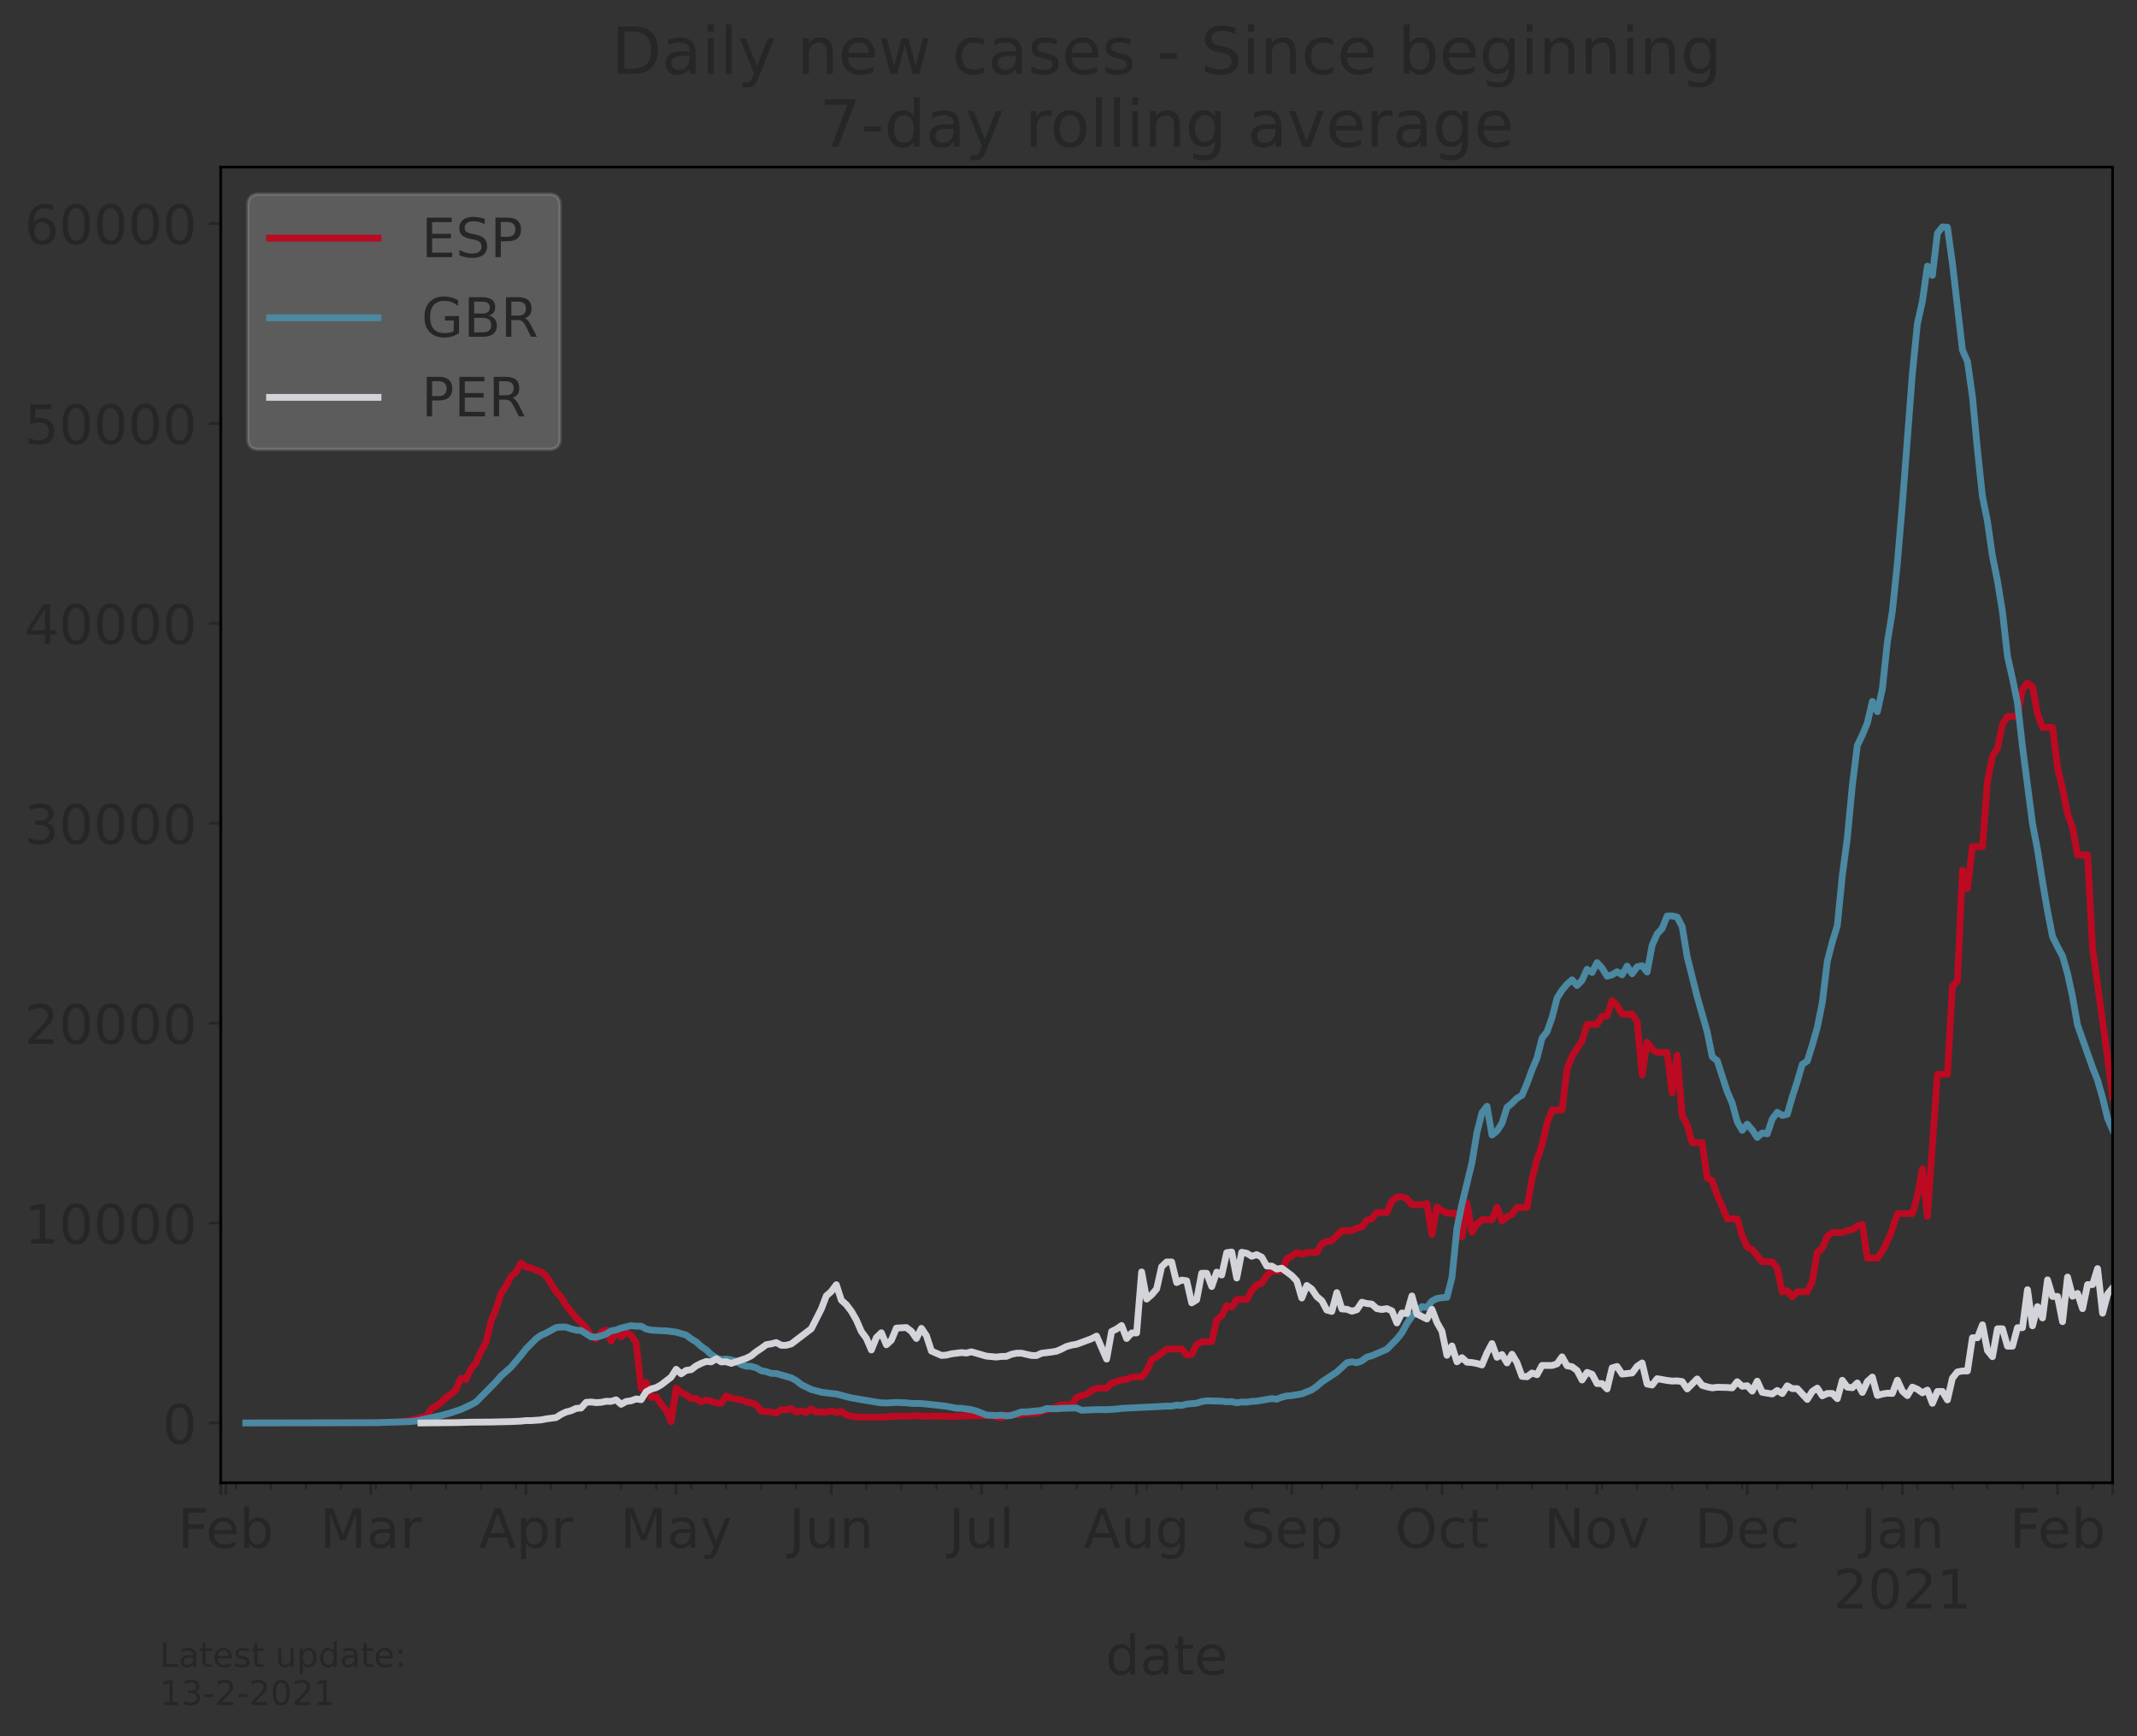 <?xml version="1.0" encoding="utf-8" standalone="no"?>
<!DOCTYPE svg PUBLIC "-//W3C//DTD SVG 1.1//EN"
  "http://www.w3.org/Graphics/SVG/1.1/DTD/svg11.dtd">
<!-- Created with matplotlib (https://matplotlib.org/) -->
<svg height="512.168pt" version="1.1" viewBox="0 0 630.3 512.168" width="630.3pt" xmlns="http://www.w3.org/2000/svg" xmlns:xlink="http://www.w3.org/1999/xlink">
 <rect x="0" y="0" width="630.3" height="512.168" fill="#333333" stroke="none"/>
 <defs>
  <style type="text/css">*{stroke-linecap:butt;stroke-linejoin:round;}</style>
 </defs>
 <g id="figure_1">
  <g id="patch_1">
   <path d="M 0 512.168 
L 630.3 512.168 
L 630.3 0 
L 0 0 
z
" style="fill:none;"/>
  </g>
  <g id="axes_1">
   <g id="patch_2">
    <path d="M 65.1 437.369 
L 623.1 437.369 
L 623.1 49.289 
L 65.1 49.289 
z
" style="fill:none;"/>
   </g>
   <g id="matplotlib.axis_1">
    <g id="xtick_1">
     <g id="line2d_1">
      <defs>
       <path d="M 0 0 
L 0 3.5 
" id="m8ef7b986c1" style="stroke:#252627;stroke-width:0.8;"/>
      </defs>
      <g>
       <use style="fill:#252627;stroke:#252627;stroke-width:0.8;" x="65.1" xlink:href="#m8ef7b986c1" y="437.369"/>
      </g>
     </g>
    </g>
    <g id="xtick_2">
     <g id="line2d_2">
      <g>
       <use style="fill:#252627;stroke:#252627;stroke-width:0.8;" x="66.576" xlink:href="#m8ef7b986c1" y="437.369"/>
      </g>
     </g>
     <g id="text_1">
      <!-- Feb -->
      <g style="fill:#252627;" transform="translate(52.414 456.526)scale(0.16 -0.16)">
       <defs>
        <path d="M 9.812 72.906 
L 51.703 72.906 
L 51.703 64.594 
L 19.672 64.594 
L 19.672 43.109 
L 48.578 43.109 
L 48.578 34.812 
L 19.672 34.812 
L 19.672 0 
L 9.812 0 
z
" id="DejaVuSans-70"/>
        <path d="M 56.203 29.594 
L 56.203 25.203 
L 14.891 25.203 
Q 15.484 15.922 20.484 11.062 
Q 25.484 6.203 34.422 6.203 
Q 39.594 6.203 44.453 7.469 
Q 49.312 8.734 54.109 11.281 
L 54.109 2.781 
Q 49.266 0.734 44.188 -0.344 
Q 39.109 -1.422 33.891 -1.422 
Q 20.797 -1.422 13.156 6.188 
Q 5.516 13.812 5.516 26.812 
Q 5.516 40.234 12.766 48.109 
Q 20.016 56 32.328 56 
Q 43.359 56 49.781 48.891 
Q 56.203 41.797 56.203 29.594 
z
M 47.219 32.234 
Q 47.125 39.594 43.094 43.984 
Q 39.062 48.391 32.422 48.391 
Q 24.906 48.391 20.391 44.141 
Q 15.875 39.891 15.188 32.172 
z
" id="DejaVuSans-101"/>
        <path d="M 48.688 27.297 
Q 48.688 37.203 44.609 42.844 
Q 40.531 48.484 33.406 48.484 
Q 26.266 48.484 22.188 42.844 
Q 18.109 37.203 18.109 27.297 
Q 18.109 17.391 22.188 11.75 
Q 26.266 6.109 33.406 6.109 
Q 40.531 6.109 44.609 11.75 
Q 48.688 17.391 48.688 27.297 
z
M 18.109 46.391 
Q 20.953 51.266 25.266 53.625 
Q 29.594 56 35.594 56 
Q 45.562 56 51.781 48.094 
Q 58.016 40.188 58.016 27.297 
Q 58.016 14.406 51.781 6.484 
Q 45.562 -1.422 35.594 -1.422 
Q 29.594 -1.422 25.266 0.953 
Q 20.953 3.328 18.109 8.203 
L 18.109 0 
L 9.078 0 
L 9.078 75.984 
L 18.109 75.984 
z
" id="DejaVuSans-98"/>
       </defs>
       <use xlink:href="#DejaVuSans-70"/>
       <use x="52.02" xlink:href="#DejaVuSans-101"/>
       <use x="113.543" xlink:href="#DejaVuSans-98"/>
      </g>
     </g>
    </g>
    <g id="xtick_3">
     <g id="line2d_3">
      <g>
       <use style="fill:#252627;stroke:#252627;stroke-width:0.8;" x="109.386" xlink:href="#m8ef7b986c1" y="437.369"/>
      </g>
     </g>
     <g id="text_2">
      <!-- Mar -->
      <g style="fill:#252627;" transform="translate(94.292 456.526)scale(0.16 -0.16)">
       <defs>
        <path d="M 9.812 72.906 
L 24.516 72.906 
L 43.109 23.297 
L 61.812 72.906 
L 76.516 72.906 
L 76.516 0 
L 66.891 0 
L 66.891 64.016 
L 48.094 14.016 
L 38.188 14.016 
L 19.391 64.016 
L 19.391 0 
L 9.812 0 
z
" id="DejaVuSans-77"/>
        <path d="M 34.281 27.484 
Q 23.391 27.484 19.188 25 
Q 14.984 22.516 14.984 16.5 
Q 14.984 11.719 18.141 8.906 
Q 21.297 6.109 26.703 6.109 
Q 34.188 6.109 38.703 11.406 
Q 43.219 16.703 43.219 25.484 
L 43.219 27.484 
z
M 52.203 31.203 
L 52.203 0 
L 43.219 0 
L 43.219 8.297 
Q 40.141 3.328 35.547 0.953 
Q 30.953 -1.422 24.312 -1.422 
Q 15.922 -1.422 10.953 3.297 
Q 6 8.016 6 15.922 
Q 6 25.141 12.172 29.828 
Q 18.359 34.516 30.609 34.516 
L 43.219 34.516 
L 43.219 35.406 
Q 43.219 41.609 39.141 45 
Q 35.062 48.391 27.688 48.391 
Q 23 48.391 18.547 47.266 
Q 14.109 46.141 10.016 43.891 
L 10.016 52.203 
Q 14.938 54.109 19.578 55.047 
Q 24.219 56 28.609 56 
Q 40.484 56 46.344 49.844 
Q 52.203 43.703 52.203 31.203 
z
" id="DejaVuSans-97"/>
        <path d="M 41.109 46.297 
Q 39.594 47.172 37.812 47.578 
Q 36.031 48 33.891 48 
Q 26.266 48 22.188 43.047 
Q 18.109 38.094 18.109 28.812 
L 18.109 0 
L 9.078 0 
L 9.078 54.688 
L 18.109 54.688 
L 18.109 46.188 
Q 20.953 51.172 25.484 53.578 
Q 30.031 56 36.531 56 
Q 37.453 56 38.578 55.875 
Q 39.703 55.766 41.062 55.516 
z
" id="DejaVuSans-114"/>
       </defs>
       <use xlink:href="#DejaVuSans-77"/>
       <use x="86.279" xlink:href="#DejaVuSans-97"/>
       <use x="147.559" xlink:href="#DejaVuSans-114"/>
      </g>
     </g>
    </g>
    <g id="xtick_4">
     <g id="line2d_4">
      <g>
       <use style="fill:#252627;stroke:#252627;stroke-width:0.8;" x="155.148" xlink:href="#m8ef7b986c1" y="437.369"/>
      </g>
     </g>
     <g id="text_3">
      <!-- Apr -->
      <g style="fill:#252627;" transform="translate(141.308 456.526)scale(0.16 -0.16)">
       <defs>
        <path d="M 34.188 63.188 
L 20.797 26.906 
L 47.609 26.906 
z
M 28.609 72.906 
L 39.797 72.906 
L 67.578 0 
L 57.328 0 
L 50.688 18.703 
L 17.828 18.703 
L 11.188 0 
L 0.781 0 
z
" id="DejaVuSans-65"/>
        <path d="M 18.109 8.203 
L 18.109 -20.797 
L 9.078 -20.797 
L 9.078 54.688 
L 18.109 54.688 
L 18.109 46.391 
Q 20.953 51.266 25.266 53.625 
Q 29.594 56 35.594 56 
Q 45.562 56 51.781 48.094 
Q 58.016 40.188 58.016 27.297 
Q 58.016 14.406 51.781 6.484 
Q 45.562 -1.422 35.594 -1.422 
Q 29.594 -1.422 25.266 0.953 
Q 20.953 3.328 18.109 8.203 
z
M 48.688 27.297 
Q 48.688 37.203 44.609 42.844 
Q 40.531 48.484 33.406 48.484 
Q 26.266 48.484 22.188 42.844 
Q 18.109 37.203 18.109 27.297 
Q 18.109 17.391 22.188 11.75 
Q 26.266 6.109 33.406 6.109 
Q 40.531 6.109 44.609 11.75 
Q 48.688 17.391 48.688 27.297 
z
" id="DejaVuSans-112"/>
       </defs>
       <use xlink:href="#DejaVuSans-65"/>
       <use x="68.408" xlink:href="#DejaVuSans-112"/>
       <use x="131.885" xlink:href="#DejaVuSans-114"/>
      </g>
     </g>
    </g>
    <g id="xtick_5">
     <g id="line2d_5">
      <g>
       <use style="fill:#252627;stroke:#252627;stroke-width:0.8;" x="199.433" xlink:href="#m8ef7b986c1" y="437.369"/>
      </g>
     </g>
     <g id="text_4">
      <!-- May -->
      <g style="fill:#252627;" transform="translate(182.893 456.526)scale(0.16 -0.16)">
       <defs>
        <path d="M 32.172 -5.078 
Q 28.375 -14.844 24.75 -17.812 
Q 21.141 -20.797 15.094 -20.797 
L 7.906 -20.797 
L 7.906 -13.281 
L 13.188 -13.281 
Q 16.891 -13.281 18.938 -11.516 
Q 21 -9.766 23.484 -3.219 
L 25.094 0.875 
L 2.984 54.688 
L 12.5 54.688 
L 29.594 11.922 
L 46.688 54.688 
L 56.203 54.688 
z
" id="DejaVuSans-121"/>
       </defs>
       <use xlink:href="#DejaVuSans-77"/>
       <use x="86.279" xlink:href="#DejaVuSans-97"/>
       <use x="147.559" xlink:href="#DejaVuSans-121"/>
      </g>
     </g>
    </g>
    <g id="xtick_6">
     <g id="line2d_6">
      <g>
       <use style="fill:#252627;stroke:#252627;stroke-width:0.8;" x="245.195" xlink:href="#m8ef7b986c1" y="437.369"/>
      </g>
     </g>
     <g id="text_5">
      <!-- Jun -->
      <g style="fill:#252627;" transform="translate(232.695 456.526)scale(0.16 -0.16)">
       <defs>
        <path d="M 9.812 72.906 
L 19.672 72.906 
L 19.672 5.078 
Q 19.672 -8.109 14.672 -14.062 
Q 9.672 -20.016 -1.422 -20.016 
L -5.172 -20.016 
L -5.172 -11.719 
L -2.094 -11.719 
Q 4.438 -11.719 7.125 -8.047 
Q 9.812 -4.391 9.812 5.078 
z
" id="DejaVuSans-74"/>
        <path d="M 8.5 21.578 
L 8.5 54.688 
L 17.484 54.688 
L 17.484 21.922 
Q 17.484 14.156 20.5 10.266 
Q 23.531 6.391 29.594 6.391 
Q 36.859 6.391 41.078 11.031 
Q 45.312 15.672 45.312 23.688 
L 45.312 54.688 
L 54.297 54.688 
L 54.297 0 
L 45.312 0 
L 45.312 8.406 
Q 42.047 3.422 37.719 1 
Q 33.406 -1.422 27.688 -1.422 
Q 18.266 -1.422 13.375 4.438 
Q 8.5 10.297 8.5 21.578 
z
M 31.109 56 
z
" id="DejaVuSans-117"/>
        <path d="M 54.891 33.016 
L 54.891 0 
L 45.906 0 
L 45.906 32.719 
Q 45.906 40.484 42.875 44.328 
Q 39.844 48.188 33.797 48.188 
Q 26.516 48.188 22.312 43.547 
Q 18.109 38.922 18.109 30.906 
L 18.109 0 
L 9.078 0 
L 9.078 54.688 
L 18.109 54.688 
L 18.109 46.188 
Q 21.344 51.125 25.703 53.562 
Q 30.078 56 35.797 56 
Q 45.219 56 50.047 50.172 
Q 54.891 44.344 54.891 33.016 
z
" id="DejaVuSans-110"/>
       </defs>
       <use xlink:href="#DejaVuSans-74"/>
       <use x="29.492" xlink:href="#DejaVuSans-117"/>
       <use x="92.871" xlink:href="#DejaVuSans-110"/>
      </g>
     </g>
    </g>
    <g id="xtick_7">
     <g id="line2d_7">
      <g>
       <use style="fill:#252627;stroke:#252627;stroke-width:0.8;" x="289.481" xlink:href="#m8ef7b986c1" y="437.369"/>
      </g>
     </g>
     <g id="text_6">
      <!-- Jul -->
      <g style="fill:#252627;" transform="translate(279.828 456.526)scale(0.16 -0.16)">
       <defs>
        <path d="M 9.422 75.984 
L 18.406 75.984 
L 18.406 0 
L 9.422 0 
z
" id="DejaVuSans-108"/>
       </defs>
       <use xlink:href="#DejaVuSans-74"/>
       <use x="29.492" xlink:href="#DejaVuSans-117"/>
       <use x="92.871" xlink:href="#DejaVuSans-108"/>
      </g>
     </g>
    </g>
    <g id="xtick_8">
     <g id="line2d_8">
      <g>
       <use style="fill:#252627;stroke:#252627;stroke-width:0.8;" x="335.243" xlink:href="#m8ef7b986c1" y="437.369"/>
      </g>
     </g>
     <g id="text_7">
      <!-- Aug -->
      <g style="fill:#252627;" transform="translate(319.622 456.526)scale(0.16 -0.16)">
       <defs>
        <path d="M 45.406 27.984 
Q 45.406 37.75 41.375 43.109 
Q 37.359 48.484 30.078 48.484 
Q 22.859 48.484 18.828 43.109 
Q 14.797 37.75 14.797 27.984 
Q 14.797 18.266 18.828 12.891 
Q 22.859 7.516 30.078 7.516 
Q 37.359 7.516 41.375 12.891 
Q 45.406 18.266 45.406 27.984 
z
M 54.391 6.781 
Q 54.391 -7.172 48.188 -13.984 
Q 42 -20.797 29.203 -20.797 
Q 24.469 -20.797 20.266 -20.094 
Q 16.062 -19.391 12.109 -17.922 
L 12.109 -9.188 
Q 16.062 -11.328 19.922 -12.344 
Q 23.781 -13.375 27.781 -13.375 
Q 36.625 -13.375 41.016 -8.766 
Q 45.406 -4.156 45.406 5.172 
L 45.406 9.625 
Q 42.625 4.781 38.281 2.391 
Q 33.938 0 27.875 0 
Q 17.828 0 11.672 7.656 
Q 5.516 15.328 5.516 27.984 
Q 5.516 40.672 11.672 48.328 
Q 17.828 56 27.875 56 
Q 33.938 56 38.281 53.609 
Q 42.625 51.219 45.406 46.391 
L 45.406 54.688 
L 54.391 54.688 
z
" id="DejaVuSans-103"/>
       </defs>
       <use xlink:href="#DejaVuSans-65"/>
       <use x="68.408" xlink:href="#DejaVuSans-117"/>
       <use x="131.787" xlink:href="#DejaVuSans-103"/>
      </g>
     </g>
    </g>
    <g id="xtick_9">
     <g id="line2d_9">
      <g>
       <use style="fill:#252627;stroke:#252627;stroke-width:0.8;" x="381.005" xlink:href="#m8ef7b986c1" y="437.369"/>
      </g>
     </g>
     <g id="text_8">
      <!-- Sep -->
      <g style="fill:#252627;" transform="translate(365.925 456.526)scale(0.16 -0.16)">
       <defs>
        <path d="M 53.516 70.516 
L 53.516 60.891 
Q 47.906 63.578 42.922 64.891 
Q 37.938 66.219 33.297 66.219 
Q 25.25 66.219 20.875 63.094 
Q 16.5 59.969 16.5 54.203 
Q 16.5 49.359 19.406 46.891 
Q 22.312 44.438 30.422 42.922 
L 36.375 41.703 
Q 47.406 39.594 52.656 34.297 
Q 57.906 29 57.906 20.125 
Q 57.906 9.516 50.797 4.047 
Q 43.703 -1.422 29.984 -1.422 
Q 24.812 -1.422 18.969 -0.25 
Q 13.141 0.922 6.891 3.219 
L 6.891 13.375 
Q 12.891 10.016 18.656 8.297 
Q 24.422 6.594 29.984 6.594 
Q 38.422 6.594 43.016 9.906 
Q 47.609 13.234 47.609 19.391 
Q 47.609 24.75 44.312 27.781 
Q 41.016 30.812 33.5 32.328 
L 27.484 33.5 
Q 16.453 35.688 11.516 40.375 
Q 6.594 45.062 6.594 53.422 
Q 6.594 63.094 13.406 68.656 
Q 20.219 74.219 32.172 74.219 
Q 37.312 74.219 42.625 73.281 
Q 47.953 72.359 53.516 70.516 
z
" id="DejaVuSans-83"/>
       </defs>
       <use xlink:href="#DejaVuSans-83"/>
       <use x="63.477" xlink:href="#DejaVuSans-101"/>
       <use x="125" xlink:href="#DejaVuSans-112"/>
      </g>
     </g>
    </g>
    <g id="xtick_10">
     <g id="line2d_10">
      <g>
       <use style="fill:#252627;stroke:#252627;stroke-width:0.8;" x="425.29" xlink:href="#m8ef7b986c1" y="437.369"/>
      </g>
     </g>
     <g id="text_9">
      <!-- Oct -->
      <g style="fill:#252627;" transform="translate(411.458 456.526)scale(0.16 -0.16)">
       <defs>
        <path d="M 39.406 66.219 
Q 28.656 66.219 22.328 58.203 
Q 16.016 50.203 16.016 36.375 
Q 16.016 22.609 22.328 14.594 
Q 28.656 6.594 39.406 6.594 
Q 50.141 6.594 56.422 14.594 
Q 62.703 22.609 62.703 36.375 
Q 62.703 50.203 56.422 58.203 
Q 50.141 66.219 39.406 66.219 
z
M 39.406 74.219 
Q 54.734 74.219 63.906 63.938 
Q 73.094 53.656 73.094 36.375 
Q 73.094 19.141 63.906 8.859 
Q 54.734 -1.422 39.406 -1.422 
Q 24.031 -1.422 14.812 8.828 
Q 5.609 19.094 5.609 36.375 
Q 5.609 53.656 14.812 63.938 
Q 24.031 74.219 39.406 74.219 
z
" id="DejaVuSans-79"/>
        <path d="M 48.781 52.594 
L 48.781 44.188 
Q 44.969 46.297 41.141 47.344 
Q 37.312 48.391 33.406 48.391 
Q 24.656 48.391 19.812 42.844 
Q 14.984 37.312 14.984 27.297 
Q 14.984 17.281 19.812 11.734 
Q 24.656 6.203 33.406 6.203 
Q 37.312 6.203 41.141 7.25 
Q 44.969 8.297 48.781 10.406 
L 48.781 2.094 
Q 45.016 0.344 40.984 -0.531 
Q 36.969 -1.422 32.422 -1.422 
Q 20.062 -1.422 12.781 6.344 
Q 5.516 14.109 5.516 27.297 
Q 5.516 40.672 12.859 48.328 
Q 20.219 56 33.016 56 
Q 37.156 56 41.109 55.141 
Q 45.062 54.297 48.781 52.594 
z
" id="DejaVuSans-99"/>
        <path d="M 18.312 70.219 
L 18.312 54.688 
L 36.812 54.688 
L 36.812 47.703 
L 18.312 47.703 
L 18.312 18.016 
Q 18.312 11.328 20.141 9.422 
Q 21.969 7.516 27.594 7.516 
L 36.812 7.516 
L 36.812 0 
L 27.594 0 
Q 17.188 0 13.234 3.875 
Q 9.281 7.766 9.281 18.016 
L 9.281 47.703 
L 2.688 47.703 
L 2.688 54.688 
L 9.281 54.688 
L 9.281 70.219 
z
" id="DejaVuSans-116"/>
       </defs>
       <use xlink:href="#DejaVuSans-79"/>
       <use x="78.711" xlink:href="#DejaVuSans-99"/>
       <use x="133.691" xlink:href="#DejaVuSans-116"/>
      </g>
     </g>
    </g>
    <g id="xtick_11">
     <g id="line2d_11">
      <g>
       <use style="fill:#252627;stroke:#252627;stroke-width:0.8;" x="471.052" xlink:href="#m8ef7b986c1" y="437.369"/>
      </g>
     </g>
     <g id="text_10">
      <!-- Nov -->
      <g style="fill:#252627;" transform="translate(455.437 456.526)scale(0.16 -0.16)">
       <defs>
        <path d="M 9.812 72.906 
L 23.094 72.906 
L 55.422 11.922 
L 55.422 72.906 
L 64.984 72.906 
L 64.984 0 
L 51.703 0 
L 19.391 60.984 
L 19.391 0 
L 9.812 0 
z
" id="DejaVuSans-78"/>
        <path d="M 30.609 48.391 
Q 23.391 48.391 19.188 42.75 
Q 14.984 37.109 14.984 27.297 
Q 14.984 17.484 19.156 11.844 
Q 23.344 6.203 30.609 6.203 
Q 37.797 6.203 41.984 11.859 
Q 46.188 17.531 46.188 27.297 
Q 46.188 37.016 41.984 42.703 
Q 37.797 48.391 30.609 48.391 
z
M 30.609 56 
Q 42.328 56 49.016 48.375 
Q 55.719 40.766 55.719 27.297 
Q 55.719 13.875 49.016 6.219 
Q 42.328 -1.422 30.609 -1.422 
Q 18.844 -1.422 12.172 6.219 
Q 5.516 13.875 5.516 27.297 
Q 5.516 40.766 12.172 48.375 
Q 18.844 56 30.609 56 
z
" id="DejaVuSans-111"/>
        <path d="M 2.984 54.688 
L 12.5 54.688 
L 29.594 8.797 
L 46.688 54.688 
L 56.203 54.688 
L 35.688 0 
L 23.484 0 
z
" id="DejaVuSans-118"/>
       </defs>
       <use xlink:href="#DejaVuSans-78"/>
       <use x="74.805" xlink:href="#DejaVuSans-111"/>
       <use x="135.986" xlink:href="#DejaVuSans-118"/>
      </g>
     </g>
    </g>
    <g id="xtick_12">
     <g id="line2d_12">
      <g>
       <use style="fill:#252627;stroke:#252627;stroke-width:0.8;" x="515.338" xlink:href="#m8ef7b986c1" y="437.369"/>
      </g>
     </g>
     <g id="text_11">
      <!-- Dec -->
      <g style="fill:#252627;" transform="translate(499.857 456.526)scale(0.16 -0.16)">
       <defs>
        <path d="M 19.672 64.797 
L 19.672 8.109 
L 31.594 8.109 
Q 46.688 8.109 53.688 14.938 
Q 60.688 21.781 60.688 36.531 
Q 60.688 51.172 53.688 57.984 
Q 46.688 64.797 31.594 64.797 
z
M 9.812 72.906 
L 30.078 72.906 
Q 51.266 72.906 61.172 64.094 
Q 71.094 55.281 71.094 36.531 
Q 71.094 17.672 61.125 8.828 
Q 51.172 0 30.078 0 
L 9.812 0 
z
" id="DejaVuSans-68"/>
       </defs>
       <use xlink:href="#DejaVuSans-68"/>
       <use x="77.002" xlink:href="#DejaVuSans-101"/>
       <use x="138.525" xlink:href="#DejaVuSans-99"/>
      </g>
     </g>
    </g>
    <g id="xtick_13">
     <g id="line2d_13">
      <g>
       <use style="fill:#252627;stroke:#252627;stroke-width:0.8;" x="561.1" xlink:href="#m8ef7b986c1" y="437.369"/>
      </g>
     </g>
     <g id="text_12">
      <!-- Jan -->
      <g style="fill:#252627;" transform="translate(548.768 456.526)scale(0.16 -0.16)">
       <use xlink:href="#DejaVuSans-74"/>
       <use x="29.492" xlink:href="#DejaVuSans-97"/>
       <use x="90.771" xlink:href="#DejaVuSans-110"/>
      </g>
      <!-- 2021 -->
      <g style="fill:#252627;" transform="translate(540.74 474.443)scale(0.16 -0.16)">
       <defs>
        <path d="M 19.188 8.297 
L 53.609 8.297 
L 53.609 0 
L 7.328 0 
L 7.328 8.297 
Q 12.938 14.109 22.625 23.891 
Q 32.328 33.688 34.812 36.531 
Q 39.547 41.844 41.422 45.531 
Q 43.312 49.219 43.312 52.781 
Q 43.312 58.594 39.234 62.25 
Q 35.156 65.922 28.609 65.922 
Q 23.969 65.922 18.812 64.312 
Q 13.672 62.703 7.812 59.422 
L 7.812 69.391 
Q 13.766 71.781 18.938 73 
Q 24.125 74.219 28.422 74.219 
Q 39.75 74.219 46.484 68.547 
Q 53.219 62.891 53.219 53.422 
Q 53.219 48.922 51.531 44.891 
Q 49.859 40.875 45.406 35.406 
Q 44.188 33.984 37.641 27.219 
Q 31.109 20.453 19.188 8.297 
z
" id="DejaVuSans-50"/>
        <path d="M 31.781 66.406 
Q 24.172 66.406 20.328 58.906 
Q 16.5 51.422 16.5 36.375 
Q 16.5 21.391 20.328 13.891 
Q 24.172 6.391 31.781 6.391 
Q 39.453 6.391 43.281 13.891 
Q 47.125 21.391 47.125 36.375 
Q 47.125 51.422 43.281 58.906 
Q 39.453 66.406 31.781 66.406 
z
M 31.781 74.219 
Q 44.047 74.219 50.516 64.516 
Q 56.984 54.828 56.984 36.375 
Q 56.984 17.969 50.516 8.266 
Q 44.047 -1.422 31.781 -1.422 
Q 19.531 -1.422 13.062 8.266 
Q 6.594 17.969 6.594 36.375 
Q 6.594 54.828 13.062 64.516 
Q 19.531 74.219 31.781 74.219 
z
" id="DejaVuSans-48"/>
        <path d="M 12.406 8.297 
L 28.516 8.297 
L 28.516 63.922 
L 10.984 60.406 
L 10.984 69.391 
L 28.422 72.906 
L 38.281 72.906 
L 38.281 8.297 
L 54.391 8.297 
L 54.391 0 
L 12.406 0 
z
" id="DejaVuSans-49"/>
       </defs>
       <use xlink:href="#DejaVuSans-50"/>
       <use x="63.623" xlink:href="#DejaVuSans-48"/>
       <use x="127.246" xlink:href="#DejaVuSans-50"/>
       <use x="190.869" xlink:href="#DejaVuSans-49"/>
      </g>
     </g>
    </g>
    <g id="xtick_14">
     <g id="line2d_14">
      <g>
       <use style="fill:#252627;stroke:#252627;stroke-width:0.8;" x="606.862" xlink:href="#m8ef7b986c1" y="437.369"/>
      </g>
     </g>
     <g id="text_13">
      <!-- Feb -->
      <g style="fill:#252627;" transform="translate(592.699 456.526)scale(0.16 -0.16)">
       <use xlink:href="#DejaVuSans-70"/>
       <use x="52.02" xlink:href="#DejaVuSans-101"/>
       <use x="113.543" xlink:href="#DejaVuSans-98"/>
      </g>
     </g>
    </g>
    <g id="xtick_15">
     <g id="line2d_15">
      <g>
       <use style="fill:#252627;stroke:#252627;stroke-width:0.8;" x="623.1" xlink:href="#m8ef7b986c1" y="437.369"/>
      </g>
     </g>
    </g>
    <g id="xtick_16">
     <g id="line2d_16">
      <defs>
       <path d="M 0 0 
L 0 2 
" id="m07ac99502b" style="stroke:#252627;stroke-width:0.6;"/>
      </defs>
      <g>
       <use style="fill:#252627;stroke:#252627;stroke-width:0.6;" x="69.529" xlink:href="#m07ac99502b" y="437.369"/>
      </g>
     </g>
    </g>
    <g id="xtick_17">
     <g id="line2d_17">
      <g>
       <use style="fill:#252627;stroke:#252627;stroke-width:0.6;" x="79.862" xlink:href="#m07ac99502b" y="437.369"/>
      </g>
     </g>
    </g>
    <g id="xtick_18">
     <g id="line2d_18">
      <g>
       <use style="fill:#252627;stroke:#252627;stroke-width:0.6;" x="90.195" xlink:href="#m07ac99502b" y="437.369"/>
      </g>
     </g>
    </g>
    <g id="xtick_19">
     <g id="line2d_19">
      <g>
       <use style="fill:#252627;stroke:#252627;stroke-width:0.6;" x="100.529" xlink:href="#m07ac99502b" y="437.369"/>
      </g>
     </g>
    </g>
    <g id="xtick_20">
     <g id="line2d_20">
      <g>
       <use style="fill:#252627;stroke:#252627;stroke-width:0.6;" x="110.862" xlink:href="#m07ac99502b" y="437.369"/>
      </g>
     </g>
    </g>
    <g id="xtick_21">
     <g id="line2d_21">
      <g>
       <use style="fill:#252627;stroke:#252627;stroke-width:0.6;" x="121.195" xlink:href="#m07ac99502b" y="437.369"/>
      </g>
     </g>
    </g>
    <g id="xtick_22">
     <g id="line2d_22">
      <g>
       <use style="fill:#252627;stroke:#252627;stroke-width:0.6;" x="131.529" xlink:href="#m07ac99502b" y="437.369"/>
      </g>
     </g>
    </g>
    <g id="xtick_23">
     <g id="line2d_23">
      <g>
       <use style="fill:#252627;stroke:#252627;stroke-width:0.6;" x="141.862" xlink:href="#m07ac99502b" y="437.369"/>
      </g>
     </g>
    </g>
    <g id="xtick_24">
     <g id="line2d_24">
      <g>
       <use style="fill:#252627;stroke:#252627;stroke-width:0.6;" x="152.195" xlink:href="#m07ac99502b" y="437.369"/>
      </g>
     </g>
    </g>
    <g id="xtick_25">
     <g id="line2d_25">
      <g>
       <use style="fill:#252627;stroke:#252627;stroke-width:0.6;" x="162.529" xlink:href="#m07ac99502b" y="437.369"/>
      </g>
     </g>
    </g>
    <g id="xtick_26">
     <g id="line2d_26">
      <g>
       <use style="fill:#252627;stroke:#252627;stroke-width:0.6;" x="172.862" xlink:href="#m07ac99502b" y="437.369"/>
      </g>
     </g>
    </g>
    <g id="xtick_27">
     <g id="line2d_27">
      <g>
       <use style="fill:#252627;stroke:#252627;stroke-width:0.6;" x="183.195" xlink:href="#m07ac99502b" y="437.369"/>
      </g>
     </g>
    </g>
    <g id="xtick_28">
     <g id="line2d_28">
      <g>
       <use style="fill:#252627;stroke:#252627;stroke-width:0.6;" x="193.529" xlink:href="#m07ac99502b" y="437.369"/>
      </g>
     </g>
    </g>
    <g id="xtick_29">
     <g id="line2d_29">
      <g>
       <use style="fill:#252627;stroke:#252627;stroke-width:0.6;" x="203.862" xlink:href="#m07ac99502b" y="437.369"/>
      </g>
     </g>
    </g>
    <g id="xtick_30">
     <g id="line2d_30">
      <g>
       <use style="fill:#252627;stroke:#252627;stroke-width:0.6;" x="214.195" xlink:href="#m07ac99502b" y="437.369"/>
      </g>
     </g>
    </g>
    <g id="xtick_31">
     <g id="line2d_31">
      <g>
       <use style="fill:#252627;stroke:#252627;stroke-width:0.6;" x="224.529" xlink:href="#m07ac99502b" y="437.369"/>
      </g>
     </g>
    </g>
    <g id="xtick_32">
     <g id="line2d_32">
      <g>
       <use style="fill:#252627;stroke:#252627;stroke-width:0.6;" x="234.862" xlink:href="#m07ac99502b" y="437.369"/>
      </g>
     </g>
    </g>
    <g id="xtick_33">
     <g id="line2d_33">
      <g>
       <use style="fill:#252627;stroke:#252627;stroke-width:0.6;" x="255.529" xlink:href="#m07ac99502b" y="437.369"/>
      </g>
     </g>
    </g>
    <g id="xtick_34">
     <g id="line2d_34">
      <g>
       <use style="fill:#252627;stroke:#252627;stroke-width:0.6;" x="265.862" xlink:href="#m07ac99502b" y="437.369"/>
      </g>
     </g>
    </g>
    <g id="xtick_35">
     <g id="line2d_35">
      <g>
       <use style="fill:#252627;stroke:#252627;stroke-width:0.6;" x="276.195" xlink:href="#m07ac99502b" y="437.369"/>
      </g>
     </g>
    </g>
    <g id="xtick_36">
     <g id="line2d_36">
      <g>
       <use style="fill:#252627;stroke:#252627;stroke-width:0.6;" x="286.529" xlink:href="#m07ac99502b" y="437.369"/>
      </g>
     </g>
    </g>
    <g id="xtick_37">
     <g id="line2d_37">
      <g>
       <use style="fill:#252627;stroke:#252627;stroke-width:0.6;" x="296.862" xlink:href="#m07ac99502b" y="437.369"/>
      </g>
     </g>
    </g>
    <g id="xtick_38">
     <g id="line2d_38">
      <g>
       <use style="fill:#252627;stroke:#252627;stroke-width:0.6;" x="307.195" xlink:href="#m07ac99502b" y="437.369"/>
      </g>
     </g>
    </g>
    <g id="xtick_39">
     <g id="line2d_39">
      <g>
       <use style="fill:#252627;stroke:#252627;stroke-width:0.6;" x="317.529" xlink:href="#m07ac99502b" y="437.369"/>
      </g>
     </g>
    </g>
    <g id="xtick_40">
     <g id="line2d_40">
      <g>
       <use style="fill:#252627;stroke:#252627;stroke-width:0.6;" x="327.862" xlink:href="#m07ac99502b" y="437.369"/>
      </g>
     </g>
    </g>
    <g id="xtick_41">
     <g id="line2d_41">
      <g>
       <use style="fill:#252627;stroke:#252627;stroke-width:0.6;" x="338.195" xlink:href="#m07ac99502b" y="437.369"/>
      </g>
     </g>
    </g>
    <g id="xtick_42">
     <g id="line2d_42">
      <g>
       <use style="fill:#252627;stroke:#252627;stroke-width:0.6;" x="348.529" xlink:href="#m07ac99502b" y="437.369"/>
      </g>
     </g>
    </g>
    <g id="xtick_43">
     <g id="line2d_43">
      <g>
       <use style="fill:#252627;stroke:#252627;stroke-width:0.6;" x="358.862" xlink:href="#m07ac99502b" y="437.369"/>
      </g>
     </g>
    </g>
    <g id="xtick_44">
     <g id="line2d_44">
      <g>
       <use style="fill:#252627;stroke:#252627;stroke-width:0.6;" x="369.195" xlink:href="#m07ac99502b" y="437.369"/>
      </g>
     </g>
    </g>
    <g id="xtick_45">
     <g id="line2d_45">
      <g>
       <use style="fill:#252627;stroke:#252627;stroke-width:0.6;" x="379.529" xlink:href="#m07ac99502b" y="437.369"/>
      </g>
     </g>
    </g>
    <g id="xtick_46">
     <g id="line2d_46">
      <g>
       <use style="fill:#252627;stroke:#252627;stroke-width:0.6;" x="389.862" xlink:href="#m07ac99502b" y="437.369"/>
      </g>
     </g>
    </g>
    <g id="xtick_47">
     <g id="line2d_47">
      <g>
       <use style="fill:#252627;stroke:#252627;stroke-width:0.6;" x="400.195" xlink:href="#m07ac99502b" y="437.369"/>
      </g>
     </g>
    </g>
    <g id="xtick_48">
     <g id="line2d_48">
      <g>
       <use style="fill:#252627;stroke:#252627;stroke-width:0.6;" x="410.529" xlink:href="#m07ac99502b" y="437.369"/>
      </g>
     </g>
    </g>
    <g id="xtick_49">
     <g id="line2d_49">
      <g>
       <use style="fill:#252627;stroke:#252627;stroke-width:0.6;" x="420.862" xlink:href="#m07ac99502b" y="437.369"/>
      </g>
     </g>
    </g>
    <g id="xtick_50">
     <g id="line2d_50">
      <g>
       <use style="fill:#252627;stroke:#252627;stroke-width:0.6;" x="431.195" xlink:href="#m07ac99502b" y="437.369"/>
      </g>
     </g>
    </g>
    <g id="xtick_51">
     <g id="line2d_51">
      <g>
       <use style="fill:#252627;stroke:#252627;stroke-width:0.6;" x="441.529" xlink:href="#m07ac99502b" y="437.369"/>
      </g>
     </g>
    </g>
    <g id="xtick_52">
     <g id="line2d_52">
      <g>
       <use style="fill:#252627;stroke:#252627;stroke-width:0.6;" x="451.862" xlink:href="#m07ac99502b" y="437.369"/>
      </g>
     </g>
    </g>
    <g id="xtick_53">
     <g id="line2d_53">
      <g>
       <use style="fill:#252627;stroke:#252627;stroke-width:0.6;" x="462.195" xlink:href="#m07ac99502b" y="437.369"/>
      </g>
     </g>
    </g>
    <g id="xtick_54">
     <g id="line2d_54">
      <g>
       <use style="fill:#252627;stroke:#252627;stroke-width:0.6;" x="472.529" xlink:href="#m07ac99502b" y="437.369"/>
      </g>
     </g>
    </g>
    <g id="xtick_55">
     <g id="line2d_55">
      <g>
       <use style="fill:#252627;stroke:#252627;stroke-width:0.6;" x="482.862" xlink:href="#m07ac99502b" y="437.369"/>
      </g>
     </g>
    </g>
    <g id="xtick_56">
     <g id="line2d_56">
      <g>
       <use style="fill:#252627;stroke:#252627;stroke-width:0.6;" x="493.195" xlink:href="#m07ac99502b" y="437.369"/>
      </g>
     </g>
    </g>
    <g id="xtick_57">
     <g id="line2d_57">
      <g>
       <use style="fill:#252627;stroke:#252627;stroke-width:0.6;" x="503.529" xlink:href="#m07ac99502b" y="437.369"/>
      </g>
     </g>
    </g>
    <g id="xtick_58">
     <g id="line2d_58">
      <g>
       <use style="fill:#252627;stroke:#252627;stroke-width:0.6;" x="513.862" xlink:href="#m07ac99502b" y="437.369"/>
      </g>
     </g>
    </g>
    <g id="xtick_59">
     <g id="line2d_59">
      <g>
       <use style="fill:#252627;stroke:#252627;stroke-width:0.6;" x="524.195" xlink:href="#m07ac99502b" y="437.369"/>
      </g>
     </g>
    </g>
    <g id="xtick_60">
     <g id="line2d_60">
      <g>
       <use style="fill:#252627;stroke:#252627;stroke-width:0.6;" x="534.529" xlink:href="#m07ac99502b" y="437.369"/>
      </g>
     </g>
    </g>
    <g id="xtick_61">
     <g id="line2d_61">
      <g>
       <use style="fill:#252627;stroke:#252627;stroke-width:0.6;" x="544.862" xlink:href="#m07ac99502b" y="437.369"/>
      </g>
     </g>
    </g>
    <g id="xtick_62">
     <g id="line2d_62">
      <g>
       <use style="fill:#252627;stroke:#252627;stroke-width:0.6;" x="555.195" xlink:href="#m07ac99502b" y="437.369"/>
      </g>
     </g>
    </g>
    <g id="xtick_63">
     <g id="line2d_63">
      <g>
       <use style="fill:#252627;stroke:#252627;stroke-width:0.6;" x="565.529" xlink:href="#m07ac99502b" y="437.369"/>
      </g>
     </g>
    </g>
    <g id="xtick_64">
     <g id="line2d_64">
      <g>
       <use style="fill:#252627;stroke:#252627;stroke-width:0.6;" x="575.862" xlink:href="#m07ac99502b" y="437.369"/>
      </g>
     </g>
    </g>
    <g id="xtick_65">
     <g id="line2d_65">
      <g>
       <use style="fill:#252627;stroke:#252627;stroke-width:0.6;" x="586.195" xlink:href="#m07ac99502b" y="437.369"/>
      </g>
     </g>
    </g>
    <g id="xtick_66">
     <g id="line2d_66">
      <g>
       <use style="fill:#252627;stroke:#252627;stroke-width:0.6;" x="596.529" xlink:href="#m07ac99502b" y="437.369"/>
      </g>
     </g>
    </g>
    <g id="xtick_67">
     <g id="line2d_67">
      <g>
       <use style="fill:#252627;stroke:#252627;stroke-width:0.6;" x="617.195" xlink:href="#m07ac99502b" y="437.369"/>
      </g>
     </g>
    </g>
    <g id="text_14">
     <!-- date -->
     <g style="fill:#252627;" transform="translate(326.06 493.928)scale(0.16 -0.16)">
      <defs>
       <path d="M 45.406 46.391 
L 45.406 75.984 
L 54.391 75.984 
L 54.391 0 
L 45.406 0 
L 45.406 8.203 
Q 42.578 3.328 38.25 0.953 
Q 33.938 -1.422 27.875 -1.422 
Q 17.969 -1.422 11.734 6.484 
Q 5.516 14.406 5.516 27.297 
Q 5.516 40.188 11.734 48.094 
Q 17.969 56 27.875 56 
Q 33.938 56 38.25 53.625 
Q 42.578 51.266 45.406 46.391 
z
M 14.797 27.297 
Q 14.797 17.391 18.875 11.75 
Q 22.953 6.109 30.078 6.109 
Q 37.203 6.109 41.297 11.75 
Q 45.406 17.391 45.406 27.297 
Q 45.406 37.203 41.297 42.844 
Q 37.203 48.484 30.078 48.484 
Q 22.953 48.484 18.875 42.844 
Q 14.797 37.203 14.797 27.297 
z
" id="DejaVuSans-100"/>
      </defs>
      <use xlink:href="#DejaVuSans-100"/>
      <use x="63.477" xlink:href="#DejaVuSans-97"/>
      <use x="124.756" xlink:href="#DejaVuSans-116"/>
      <use x="163.965" xlink:href="#DejaVuSans-101"/>
     </g>
    </g>
   </g>
   <g id="matplotlib.axis_2">
    <g id="ytick_1">
     <g id="line2d_68">
      <defs>
       <path d="M 0 0 
L -3.5 0 
" id="m34c4b4cef7" style="stroke:#252627;stroke-width:0.8;"/>
      </defs>
      <g>
       <use style="fill:#252627;stroke:#252627;stroke-width:0.8;" x="65.1" xlink:href="#m34c4b4cef7" y="419.729"/>
      </g>
     </g>
     <g id="text_15">
      <!-- 0 -->
      <g style="fill:#252627;" transform="translate(47.92 425.808)scale(0.16 -0.16)">
       <use xlink:href="#DejaVuSans-48"/>
      </g>
     </g>
    </g>
    <g id="ytick_2">
     <g id="line2d_69">
      <g>
       <use style="fill:#252627;stroke:#252627;stroke-width:0.8;" x="65.1" xlink:href="#m34c4b4cef7" y="360.76"/>
      </g>
     </g>
     <g id="text_16">
      <!-- 10000 -->
      <g style="fill:#252627;" transform="translate(7.2 366.839)scale(0.16 -0.16)">
       <use xlink:href="#DejaVuSans-49"/>
       <use x="63.623" xlink:href="#DejaVuSans-48"/>
       <use x="127.246" xlink:href="#DejaVuSans-48"/>
       <use x="190.869" xlink:href="#DejaVuSans-48"/>
       <use x="254.492" xlink:href="#DejaVuSans-48"/>
      </g>
     </g>
    </g>
    <g id="ytick_3">
     <g id="line2d_70">
      <g>
       <use style="fill:#252627;stroke:#252627;stroke-width:0.8;" x="65.1" xlink:href="#m34c4b4cef7" y="301.792"/>
      </g>
     </g>
     <g id="text_17">
      <!-- 20000 -->
      <g style="fill:#252627;" transform="translate(7.2 307.871)scale(0.16 -0.16)">
       <use xlink:href="#DejaVuSans-50"/>
       <use x="63.623" xlink:href="#DejaVuSans-48"/>
       <use x="127.246" xlink:href="#DejaVuSans-48"/>
       <use x="190.869" xlink:href="#DejaVuSans-48"/>
       <use x="254.492" xlink:href="#DejaVuSans-48"/>
      </g>
     </g>
    </g>
    <g id="ytick_4">
     <g id="line2d_71">
      <g>
       <use style="fill:#252627;stroke:#252627;stroke-width:0.8;" x="65.1" xlink:href="#m34c4b4cef7" y="242.823"/>
      </g>
     </g>
     <g id="text_18">
      <!-- 30000 -->
      <g style="fill:#252627;" transform="translate(7.2 248.902)scale(0.16 -0.16)">
       <defs>
        <path d="M 40.578 39.312 
Q 47.656 37.797 51.625 33 
Q 55.609 28.219 55.609 21.188 
Q 55.609 10.406 48.188 4.484 
Q 40.766 -1.422 27.094 -1.422 
Q 22.516 -1.422 17.656 -0.516 
Q 12.797 0.391 7.625 2.203 
L 7.625 11.719 
Q 11.719 9.328 16.594 8.109 
Q 21.484 6.891 26.812 6.891 
Q 36.078 6.891 40.938 10.547 
Q 45.797 14.203 45.797 21.188 
Q 45.797 27.641 41.281 31.266 
Q 36.766 34.906 28.719 34.906 
L 20.219 34.906 
L 20.219 43.016 
L 29.109 43.016 
Q 36.375 43.016 40.234 45.922 
Q 44.094 48.828 44.094 54.297 
Q 44.094 59.906 40.109 62.906 
Q 36.141 65.922 28.719 65.922 
Q 24.656 65.922 20.016 65.031 
Q 15.375 64.156 9.812 62.312 
L 9.812 71.094 
Q 15.438 72.656 20.344 73.438 
Q 25.25 74.219 29.594 74.219 
Q 40.828 74.219 47.359 69.109 
Q 53.906 64.016 53.906 55.328 
Q 53.906 49.266 50.438 45.094 
Q 46.969 40.922 40.578 39.312 
z
" id="DejaVuSans-51"/>
       </defs>
       <use xlink:href="#DejaVuSans-51"/>
       <use x="63.623" xlink:href="#DejaVuSans-48"/>
       <use x="127.246" xlink:href="#DejaVuSans-48"/>
       <use x="190.869" xlink:href="#DejaVuSans-48"/>
       <use x="254.492" xlink:href="#DejaVuSans-48"/>
      </g>
     </g>
    </g>
    <g id="ytick_5">
     <g id="line2d_72">
      <g>
       <use style="fill:#252627;stroke:#252627;stroke-width:0.8;" x="65.1" xlink:href="#m34c4b4cef7" y="183.855"/>
      </g>
     </g>
     <g id="text_19">
      <!-- 40000 -->
      <g style="fill:#252627;" transform="translate(7.2 189.934)scale(0.16 -0.16)">
       <defs>
        <path d="M 37.797 64.312 
L 12.891 25.391 
L 37.797 25.391 
z
M 35.203 72.906 
L 47.609 72.906 
L 47.609 25.391 
L 58.016 25.391 
L 58.016 17.188 
L 47.609 17.188 
L 47.609 0 
L 37.797 0 
L 37.797 17.188 
L 4.891 17.188 
L 4.891 26.703 
z
" id="DejaVuSans-52"/>
       </defs>
       <use xlink:href="#DejaVuSans-52"/>
       <use x="63.623" xlink:href="#DejaVuSans-48"/>
       <use x="127.246" xlink:href="#DejaVuSans-48"/>
       <use x="190.869" xlink:href="#DejaVuSans-48"/>
       <use x="254.492" xlink:href="#DejaVuSans-48"/>
      </g>
     </g>
    </g>
    <g id="ytick_6">
     <g id="line2d_73">
      <g>
       <use style="fill:#252627;stroke:#252627;stroke-width:0.8;" x="65.1" xlink:href="#m34c4b4cef7" y="124.886"/>
      </g>
     </g>
     <g id="text_20">
      <!-- 50000 -->
      <g style="fill:#252627;" transform="translate(7.2 130.965)scale(0.16 -0.16)">
       <defs>
        <path d="M 10.797 72.906 
L 49.516 72.906 
L 49.516 64.594 
L 19.828 64.594 
L 19.828 46.734 
Q 21.969 47.469 24.109 47.828 
Q 26.266 48.188 28.422 48.188 
Q 40.625 48.188 47.75 41.5 
Q 54.891 34.812 54.891 23.391 
Q 54.891 11.625 47.562 5.094 
Q 40.234 -1.422 26.906 -1.422 
Q 22.312 -1.422 17.547 -0.641 
Q 12.797 0.141 7.719 1.703 
L 7.719 11.625 
Q 12.109 9.234 16.797 8.062 
Q 21.484 6.891 26.703 6.891 
Q 35.156 6.891 40.078 11.328 
Q 45.016 15.766 45.016 23.391 
Q 45.016 31 40.078 35.438 
Q 35.156 39.891 26.703 39.891 
Q 22.75 39.891 18.812 39.016 
Q 14.891 38.141 10.797 36.281 
z
" id="DejaVuSans-53"/>
       </defs>
       <use xlink:href="#DejaVuSans-53"/>
       <use x="63.623" xlink:href="#DejaVuSans-48"/>
       <use x="127.246" xlink:href="#DejaVuSans-48"/>
       <use x="190.869" xlink:href="#DejaVuSans-48"/>
       <use x="254.492" xlink:href="#DejaVuSans-48"/>
      </g>
     </g>
    </g>
    <g id="ytick_7">
     <g id="line2d_74">
      <g>
       <use style="fill:#252627;stroke:#252627;stroke-width:0.8;" x="65.1" xlink:href="#m34c4b4cef7" y="65.918"/>
      </g>
     </g>
     <g id="text_21">
      <!-- 60000 -->
      <g style="fill:#252627;" transform="translate(7.2 71.997)scale(0.16 -0.16)">
       <defs>
        <path d="M 33.016 40.375 
Q 26.375 40.375 22.484 35.828 
Q 18.609 31.297 18.609 23.391 
Q 18.609 15.531 22.484 10.953 
Q 26.375 6.391 33.016 6.391 
Q 39.656 6.391 43.531 10.953 
Q 47.406 15.531 47.406 23.391 
Q 47.406 31.297 43.531 35.828 
Q 39.656 40.375 33.016 40.375 
z
M 52.594 71.297 
L 52.594 62.312 
Q 48.875 64.062 45.094 64.984 
Q 41.312 65.922 37.594 65.922 
Q 27.828 65.922 22.672 59.328 
Q 17.531 52.734 16.797 39.406 
Q 19.672 43.656 24.016 45.922 
Q 28.375 48.188 33.594 48.188 
Q 44.578 48.188 50.953 41.516 
Q 57.328 34.859 57.328 23.391 
Q 57.328 12.156 50.688 5.359 
Q 44.047 -1.422 33.016 -1.422 
Q 20.359 -1.422 13.672 8.266 
Q 6.984 17.969 6.984 36.375 
Q 6.984 53.656 15.188 63.938 
Q 23.391 74.219 37.203 74.219 
Q 40.922 74.219 44.703 73.484 
Q 48.484 72.75 52.594 71.297 
z
" id="DejaVuSans-54"/>
       </defs>
       <use xlink:href="#DejaVuSans-54"/>
       <use x="63.623" xlink:href="#DejaVuSans-48"/>
       <use x="127.246" xlink:href="#DejaVuSans-48"/>
       <use x="190.869" xlink:href="#DejaVuSans-48"/>
       <use x="254.492" xlink:href="#DejaVuSans-48"/>
      </g>
     </g>
    </g>
   </g>
   <g id="line2d_75">
    <path clip-path="url(#p270bd22ce0)" d="M 73.957 419.728 
L 110.862 419.629 
L 116.767 419.419 
L 119.719 419.233 
L 121.195 418.926 
L 124.148 417.998 
L 125.624 418.029 
L 127.1 415.658 
L 128.576 414.766 
L 130.052 413.727 
L 131.529 412.257 
L 133.005 411.26 
L 134.481 409.929 
L 135.957 406.515 
L 137.433 406.943 
L 138.91 403.737 
L 140.386 402.064 
L 141.862 398.505 
L 143.338 396.026 
L 144.814 389.735 
L 146.29 386.182 
L 147.767 381.56 
L 149.243 379.41 
L 150.719 376.478 
L 152.195 375.233 
L 153.671 372.522 
L 155.148 373.731 
L 156.624 374.004 
L 158.1 374.677 
L 159.576 375.138 
L 161.052 376.315 
L 164.005 380.962 
L 165.481 382.577 
L 166.957 385.058 
L 169.91 388.679 
L 172.862 391.572 
L 174.338 393.952 
L 175.814 394.942 
L 177.29 393.003 
L 178.767 392.295 
L 180.243 395.553 
L 181.719 392.904 
L 183.195 394.363 
L 184.671 393.078 
L 186.148 393.829 
L 187.624 396.077 
L 189.1 409.493 
L 190.576 407.784 
L 192.052 412.181 
L 193.529 411.932 
L 195.005 414.173 
L 196.481 415.914 
L 197.957 419.383 
L 199.433 409.43 
L 200.91 410.734 
L 202.386 411.446 
L 203.862 412.53 
L 205.338 412.521 
L 206.814 413.488 
L 208.29 412.979 
L 209.767 413.292 
L 211.243 413.835 
L 212.719 413.93 
L 214.195 411.789 
L 215.671 412.399 
L 218.624 412.911 
L 220.1 413.557 
L 221.576 413.731 
L 223.052 414.381 
L 224.529 416.216 
L 227.481 416.474 
L 228.957 416.783 
L 230.433 415.819 
L 231.91 415.86 
L 233.386 415.454 
L 234.862 416.533 
L 236.338 416.172 
L 237.814 416.609 
L 239.29 415.627 
L 240.767 416.578 
L 242.243 416.411 
L 243.719 416.606 
L 245.195 416.159 
L 246.671 416.635 
L 248.148 416.303 
L 249.624 417.409 
L 252.576 417.975 
L 259.957 418.004 
L 262.91 417.795 
L 265.862 417.714 
L 268.814 417.704 
L 270.29 417.571 
L 271.767 417.736 
L 276.195 417.711 
L 279.148 417.704 
L 280.624 417.86 
L 285.052 417.624 
L 288.005 417.607 
L 292.433 417.505 
L 293.91 417.98 
L 295.386 418.234 
L 296.862 417.354 
L 301.29 417.241 
L 302.767 416.896 
L 305.719 416.896 
L 307.195 416.221 
L 308.671 415.947 
L 310.148 415.533 
L 311.624 414.844 
L 313.1 414.382 
L 316.052 414.382 
L 317.529 412.246 
L 319.005 411.663 
L 320.481 411.257 
L 321.957 410.2 
L 323.433 409.48 
L 326.386 409.48 
L 327.862 407.981 
L 329.338 407.585 
L 330.814 407.017 
L 332.29 406.87 
L 333.767 406.165 
L 336.719 406.165 
L 338.195 404.336 
L 339.671 401.024 
L 341.148 400.247 
L 344.1 397.961 
L 348.529 397.889 
L 350.005 399.681 
L 351.481 399.497 
L 352.957 396.58 
L 354.433 395.761 
L 357.386 395.761 
L 358.862 389.316 
L 360.338 388.068 
L 361.814 385.12 
L 363.29 385.551 
L 364.767 383.302 
L 367.719 383.302 
L 369.195 380.68 
L 370.671 378.993 
L 372.148 378.466 
L 373.624 376.26 
L 375.1 374.886 
L 378.052 374.886 
L 379.529 371.356 
L 381.005 370.515 
L 382.481 369.433 
L 383.957 370.022 
L 385.433 369.435 
L 388.386 369.435 
L 389.862 366.917 
L 391.338 366.202 
L 392.814 365.962 
L 395.767 363.004 
L 398.719 363.004 
L 400.195 362.293 
L 401.671 361.894 
L 403.148 359.934 
L 404.624 359.49 
L 406.1 357.632 
L 409.052 357.632 
L 410.529 354.242 
L 412.005 353.094 
L 413.481 353.014 
L 414.957 353.551 
L 416.433 355.334 
L 419.386 355.334 
L 420.862 355.034 
L 422.338 364.131 
L 423.814 356.016 
L 425.29 357.055 
L 426.767 357.853 
L 429.719 357.853 
L 431.195 364.849 
L 432.671 354.742 
L 434.148 363.529 
L 435.624 360.999 
L 437.1 359.766 
L 440.052 359.766 
L 441.529 356.08 
L 443.005 360.191 
L 444.481 358.945 
L 445.957 358.191 
L 447.433 356.171 
L 450.386 356.171 
L 451.862 347.719 
L 453.338 342.029 
L 454.814 337.814 
L 456.29 331.354 
L 457.767 327.425 
L 460.719 327.425 
L 462.195 315.379 
L 463.671 311.55 
L 466.624 307.013 
L 468.1 302.174 
L 471.052 302.174 
L 472.529 299.789 
L 474.005 299.578 
L 475.481 295.133 
L 476.957 296.541 
L 478.433 299.135 
L 481.386 299.135 
L 482.862 301.353 
L 484.338 317.08 
L 485.814 307.435 
L 487.29 309.454 
L 488.767 310.419 
L 491.719 310.419 
L 493.195 322.308 
L 494.671 311.223 
L 496.148 329.059 
L 497.624 331.82 
L 499.1 337.056 
L 502.052 337.056 
L 503.529 347.491 
L 505.005 348.275 
L 506.481 352.568 
L 507.957 355.89 
L 509.433 359.515 
L 512.386 359.515 
L 513.862 364.491 
L 515.338 367.837 
L 516.814 368.587 
L 519.767 372.184 
L 522.719 372.184 
L 524.195 374.12 
L 525.671 381.076 
L 527.148 380.703 
L 528.624 382.533 
L 530.1 381.039 
L 533.052 381.039 
L 534.529 377.982 
L 536.005 369.282 
L 537.481 368.183 
L 538.957 364.665 
L 540.433 363.573 
L 543.386 363.573 
L 544.862 362.98 
L 546.338 362.705 
L 547.814 361.604 
L 549.29 361.156 
L 550.767 371.109 
L 553.719 371.109 
L 555.195 369.046 
L 556.671 366.153 
L 558.148 362.505 
L 559.624 357.969 
L 564.052 357.969 
L 565.529 352.816 
L 567.005 344.719 
L 568.481 358.801 
L 571.433 316.875 
L 574.386 316.875 
L 575.862 290.893 
L 577.338 289.429 
L 578.814 256.685 
L 580.29 262.146 
L 581.767 249.728 
L 584.719 249.728 
L 586.195 230.466 
L 587.671 223.008 
L 589.148 220.728 
L 590.624 213.585 
L 592.1 211.321 
L 595.052 211.321 
L 596.529 203.288 
L 598.005 201.482 
L 599.481 202.57 
L 600.957 210.537 
L 602.433 214.553 
L 605.386 214.553 
L 606.862 226.461 
L 608.338 232.671 
L 609.814 239.99 
L 611.29 244.151 
L 612.767 252.198 
L 615.719 252.198 
L 617.195 279.653 
L 621.624 311.876 
L 623.1 323.657 
L 623.1 323.657 
" style="fill:none;stroke:#bb0a21;stroke-linecap:square;stroke-width:2;"/>
   </g>
   <g id="line2d_76">
    <path clip-path="url(#p270bd22ce0)" d="M 72.481 419.721 
L 110.862 419.641 
L 121.195 419.311 
L 122.671 419.139 
L 130.052 417.544 
L 133.005 416.719 
L 135.957 415.733 
L 138.91 414.361 
L 140.386 413.564 
L 146.29 407.567 
L 147.767 405.89 
L 150.719 403.252 
L 153.671 399.773 
L 155.148 397.872 
L 158.1 394.895 
L 159.576 393.858 
L 161.052 393.22 
L 164.005 391.585 
L 165.481 391.426 
L 166.957 391.445 
L 168.433 391.962 
L 169.91 392.35 
L 171.386 392.443 
L 174.338 394.338 
L 175.814 394.391 
L 177.29 394.023 
L 178.767 393.498 
L 180.243 392.552 
L 181.719 392.282 
L 183.195 391.725 
L 186.148 391.024 
L 187.624 391.171 
L 189.1 391.179 
L 190.576 391.998 
L 192.052 392.324 
L 195.005 392.501 
L 196.481 392.547 
L 199.433 392.93 
L 202.386 393.798 
L 203.862 394.911 
L 205.338 395.785 
L 206.814 397.145 
L 208.29 398.15 
L 209.767 399.563 
L 211.243 400.473 
L 212.719 401.025 
L 214.195 400.851 
L 215.671 401.099 
L 217.148 401.551 
L 218.624 402.522 
L 220.1 402.969 
L 221.576 403.035 
L 223.052 403.453 
L 224.529 404.305 
L 226.005 404.589 
L 227.481 405.084 
L 228.957 405.138 
L 233.386 406.415 
L 234.862 407.227 
L 236.338 408.405 
L 239.29 409.855 
L 242.243 410.642 
L 245.195 411.024 
L 246.671 411.183 
L 251.1 412.326 
L 258.481 413.58 
L 259.957 413.775 
L 261.433 413.822 
L 264.386 413.668 
L 267.338 413.785 
L 268.814 413.942 
L 271.767 413.99 
L 276.195 414.449 
L 279.148 414.805 
L 282.1 415.368 
L 283.576 415.395 
L 286.529 415.807 
L 288.005 416.209 
L 290.957 417.393 
L 293.91 417.516 
L 295.386 417.421 
L 296.862 417.641 
L 298.338 417.49 
L 301.29 416.47 
L 302.767 416.451 
L 307.195 416.021 
L 308.671 415.469 
L 311.624 415.549 
L 313.1 415.411 
L 317.529 415.304 
L 319.005 415.973 
L 321.957 415.841 
L 323.433 415.772 
L 326.386 415.801 
L 329.338 415.625 
L 330.814 415.423 
L 338.195 415.059 
L 344.1 414.756 
L 345.576 414.759 
L 347.052 414.451 
L 348.529 414.556 
L 350.005 414.155 
L 352.957 413.888 
L 354.433 413.416 
L 355.91 413.182 
L 360.338 413.297 
L 361.814 413.472 
L 363.29 413.433 
L 364.767 413.77 
L 366.243 413.526 
L 367.719 413.579 
L 369.195 413.364 
L 370.671 413.289 
L 375.1 412.532 
L 376.576 412.719 
L 378.052 412.126 
L 379.529 411.757 
L 381.005 411.647 
L 383.957 411.137 
L 386.91 409.959 
L 388.386 408.919 
L 389.862 407.625 
L 394.29 404.704 
L 397.243 401.972 
L 398.719 401.676 
L 400.195 401.951 
L 401.671 401.417 
L 403.148 400.3 
L 404.624 399.896 
L 409.052 397.983 
L 412.005 394.972 
L 413.481 393.136 
L 414.957 390.411 
L 416.433 388.264 
L 417.91 386.899 
L 419.386 385.381 
L 420.862 385.653 
L 422.338 383.782 
L 423.814 382.999 
L 425.29 382.759 
L 426.767 382.661 
L 428.243 376.903 
L 429.719 362.359 
L 431.195 355.159 
L 434.148 342.98 
L 435.624 334.033 
L 437.1 328.226 
L 438.576 326.297 
L 440.052 334.791 
L 441.529 333.604 
L 443.005 331.336 
L 444.481 326.637 
L 445.957 325.419 
L 447.433 323.929 
L 448.91 323.077 
L 450.386 319.613 
L 451.862 315.553 
L 453.338 312.087 
L 454.814 306.227 
L 456.29 304.322 
L 457.767 300.193 
L 459.243 294.425 
L 460.719 292.064 
L 462.195 290.32 
L 463.671 289.007 
L 465.148 290.686 
L 466.624 289.152 
L 468.1 285.901 
L 469.576 286.839 
L 471.052 283.921 
L 472.529 285.549 
L 474.005 287.947 
L 475.481 287.532 
L 476.957 286.618 
L 478.433 287.541 
L 479.91 284.963 
L 481.386 287.222 
L 482.862 285.175 
L 484.338 284.86 
L 485.814 286.719 
L 487.29 278.84 
L 488.767 275.475 
L 490.243 273.877 
L 491.719 270.173 
L 493.195 270.158 
L 494.671 270.487 
L 496.148 273.313 
L 497.624 282.227 
L 500.576 294.018 
L 503.529 304.346 
L 505.005 311.688 
L 506.481 312.854 
L 509.433 321.979 
L 510.91 325.374 
L 512.386 330.852 
L 513.862 333.411 
L 515.338 331.597 
L 516.814 333.302 
L 518.29 335.497 
L 519.767 334.182 
L 521.243 334.445 
L 522.719 330.058 
L 524.195 328.082 
L 525.671 329.018 
L 527.148 328.683 
L 528.624 323.532 
L 530.1 318.981 
L 531.576 313.948 
L 533.052 312.963 
L 534.529 308.243 
L 536.005 303.034 
L 537.481 295.734 
L 538.957 283.548 
L 540.433 277.84 
L 541.91 273.042 
L 543.386 258.264 
L 544.862 247.195 
L 546.338 231.726 
L 547.814 219.859 
L 549.29 216.813 
L 550.767 213.239 
L 552.243 206.888 
L 553.719 209.913 
L 555.195 203.222 
L 556.671 189.454 
L 558.148 180.312 
L 559.624 166.091 
L 561.1 148.691 
L 564.052 110.169 
L 565.529 95.458 
L 567.005 88.877 
L 568.481 78.501 
L 569.957 81.232 
L 571.433 68.82 
L 572.91 66.929 
L 574.386 67.039 
L 575.862 77.694 
L 578.814 103.247 
L 580.29 106.602 
L 581.767 116.969 
L 583.243 132.697 
L 584.719 146.476 
L 586.195 153.775 
L 587.671 164.047 
L 589.148 171.351 
L 590.624 180.472 
L 592.1 193.583 
L 593.576 200.134 
L 595.052 207.344 
L 596.529 220.288 
L 599.481 242.957 
L 600.957 250.679 
L 602.433 260.094 
L 603.91 268.73 
L 605.386 276.245 
L 606.862 279.257 
L 608.338 282.005 
L 609.814 287.189 
L 611.29 293.993 
L 612.767 302.367 
L 617.195 314.879 
L 618.671 318.641 
L 620.148 323.812 
L 621.624 329.869 
L 623.1 333.244 
L 623.1 333.244 
" style="fill:none;stroke:#4b88a2;stroke-linecap:square;stroke-width:2;"/>
   </g>
   <g id="line2d_77">
    <path clip-path="url(#p270bd22ce0)" d="M 124.148 419.72 
L 134.481 419.616 
L 138.91 419.493 
L 144.814 419.447 
L 150.719 419.317 
L 153.671 419.182 
L 155.148 419.019 
L 156.624 419.026 
L 159.576 418.823 
L 161.052 418.525 
L 164.005 418.137 
L 165.481 417.186 
L 166.957 416.492 
L 168.433 416.105 
L 169.91 415.431 
L 171.386 415.316 
L 172.862 413.644 
L 174.338 413.538 
L 175.814 413.72 
L 177.29 413.634 
L 178.767 413.333 
L 180.243 413.35 
L 181.719 412.898 
L 183.195 414.219 
L 184.671 413.382 
L 186.148 413.179 
L 187.624 412.633 
L 189.1 412.856 
L 190.576 410.537 
L 192.052 409.713 
L 193.529 409.305 
L 195.005 408.48 
L 197.957 406.198 
L 199.433 403.882 
L 200.91 405.237 
L 202.386 404.219 
L 203.862 403.999 
L 205.338 402.882 
L 206.814 402.134 
L 208.29 401.575 
L 209.767 401.711 
L 211.243 400.791 
L 212.719 401.719 
L 214.195 401.659 
L 215.671 402.148 
L 220.1 400.65 
L 221.576 399.91 
L 223.052 398.697 
L 224.529 397.733 
L 226.005 396.627 
L 227.481 396.382 
L 228.957 396.002 
L 230.433 396.813 
L 231.91 396.804 
L 233.386 396.406 
L 239.29 391.921 
L 242.243 386.102 
L 243.719 382.227 
L 245.195 380.928 
L 246.671 378.945 
L 248.148 383.498 
L 249.624 384.837 
L 251.1 386.778 
L 252.576 389.329 
L 254.052 392.739 
L 255.529 394.746 
L 257.005 398.188 
L 258.481 394.533 
L 259.957 393.117 
L 261.433 396.657 
L 262.91 395.307 
L 264.386 391.743 
L 267.338 391.576 
L 268.814 392.7 
L 270.29 394.794 
L 271.767 391.814 
L 273.243 393.96 
L 274.719 398.5 
L 277.671 399.803 
L 279.148 399.696 
L 280.624 399.331 
L 283.576 398.963 
L 285.052 399.104 
L 286.529 398.738 
L 290.957 400.015 
L 293.91 400.277 
L 295.386 400.102 
L 296.862 400.069 
L 298.338 399.456 
L 299.814 399.145 
L 301.29 399.137 
L 304.243 399.823 
L 305.719 399.841 
L 307.195 399.157 
L 310.148 398.803 
L 311.624 398.552 
L 313.1 397.918 
L 314.576 397.161 
L 316.052 396.761 
L 317.529 396.514 
L 321.957 394.869 
L 323.433 394.099 
L 326.386 400.883 
L 327.862 392.741 
L 329.338 391.998 
L 330.814 390.975 
L 332.29 394.805 
L 333.767 393.167 
L 335.243 393.167 
L 336.719 375.175 
L 338.195 383.183 
L 339.671 381.917 
L 341.148 380.185 
L 342.624 373.627 
L 344.1 372.231 
L 345.576 372.231 
L 347.052 378.304 
L 348.529 377.581 
L 350.005 377.785 
L 351.481 384.301 
L 352.957 383.382 
L 354.433 375.569 
L 355.91 375.569 
L 357.386 379.479 
L 358.862 375.239 
L 360.338 376.081 
L 361.814 369.487 
L 363.29 369.298 
L 364.767 376.966 
L 366.243 369.377 
L 367.719 369.662 
L 369.195 370.549 
L 370.671 370.073 
L 372.148 370.818 
L 373.624 373.432 
L 375.1 373.449 
L 376.576 374.328 
L 378.052 374.071 
L 381.005 376.261 
L 382.481 377.822 
L 383.957 382.873 
L 385.433 379.169 
L 386.91 380.231 
L 388.386 382.438 
L 389.862 383.665 
L 391.338 386.422 
L 392.814 386.824 
L 394.29 381.275 
L 395.767 386.098 
L 397.243 386.182 
L 398.719 386.765 
L 400.195 386.334 
L 401.671 384.108 
L 403.148 384.491 
L 404.624 384.664 
L 406.1 386.006 
L 407.576 386.25 
L 409.052 386.005 
L 410.529 386.642 
L 412.005 390.215 
L 413.481 387.274 
L 414.957 387.469 
L 416.433 382.253 
L 417.91 387.572 
L 420.862 389.059 
L 422.338 386.185 
L 423.814 390.058 
L 425.29 392.659 
L 426.767 399.753 
L 428.243 397.001 
L 429.719 401.683 
L 431.195 400.465 
L 432.671 401.798 
L 434.148 401.903 
L 435.624 402.179 
L 437.1 402.614 
L 438.576 399.07 
L 440.052 396.304 
L 441.529 400.352 
L 443.005 399.532 
L 444.481 402 
L 445.957 399.445 
L 447.433 401.932 
L 448.91 405.973 
L 450.386 406.1 
L 451.862 404.983 
L 453.338 405.49 
L 454.814 402.759 
L 457.767 402.766 
L 459.243 402.292 
L 460.719 400.214 
L 462.195 402.847 
L 463.671 403.135 
L 465.148 404.246 
L 466.624 407.049 
L 468.1 404.803 
L 469.576 405.354 
L 471.052 408.114 
L 472.529 408.114 
L 474.005 409.68 
L 475.481 403.479 
L 476.957 403.054 
L 478.433 405.3 
L 481.386 404.981 
L 482.862 403.024 
L 484.338 402.018 
L 485.814 408.235 
L 487.29 408.538 
L 488.767 406.659 
L 491.719 407.186 
L 493.195 407.364 
L 494.671 407.311 
L 496.148 407.514 
L 497.624 409.683 
L 500.576 406.73 
L 502.052 408.624 
L 503.529 409.065 
L 505.005 409.376 
L 506.481 409.192 
L 509.433 409.258 
L 510.91 409.378 
L 512.386 407.557 
L 513.862 408.895 
L 515.338 408.737 
L 516.814 410.322 
L 518.29 407.399 
L 519.767 410.691 
L 522.719 411.172 
L 524.195 410.141 
L 525.671 411.046 
L 527.148 408.764 
L 528.624 409.59 
L 530.1 409.59 
L 533.052 412.775 
L 534.529 410.411 
L 536.005 409.436 
L 537.481 411.718 
L 538.957 411.013 
L 540.433 411.013 
L 541.91 412.557 
L 543.386 407.13 
L 544.862 409.162 
L 546.338 409.329 
L 547.814 407.916 
L 549.29 410.718 
L 550.767 407.493 
L 552.243 406.175 
L 553.719 411.602 
L 555.195 411.187 
L 556.671 410.94 
L 558.148 411.016 
L 559.624 407.106 
L 561.1 410.332 
L 562.576 411.649 
L 564.052 409.154 
L 565.529 409.773 
L 567.005 410.827 
L 568.481 410.023 
L 569.957 413.932 
L 571.433 410.426 
L 572.91 410.426 
L 574.386 412.921 
L 575.862 406.495 
L 577.338 404.671 
L 578.814 404.386 
L 580.29 404.386 
L 581.767 394.589 
L 583.243 394.589 
L 584.719 390.761 
L 586.195 398.346 
L 587.671 400.171 
L 589.148 391.944 
L 590.624 391.944 
L 592.1 397.082 
L 593.576 397.082 
L 595.052 391.617 
L 596.529 391.617 
L 598.005 380.412 
L 599.481 391.066 
L 600.957 385.396 
L 602.433 388.747 
L 603.91 377.512 
L 605.386 382.409 
L 606.862 382.409 
L 608.338 389.843 
L 609.814 376.683 
L 611.29 382.354 
L 612.767 381.511 
L 614.243 386.013 
L 615.719 378.907 
L 617.195 378.907 
L 618.671 374.187 
L 620.148 387.346 
L 621.624 381.681 
L 623.1 379.919 
L 623.1 379.919 
" style="fill:none;stroke:#d3d4d9;stroke-linecap:square;stroke-width:2;"/>
   </g>
   <g id="patch_3">
    <path d="M 65.1 437.369 
L 65.1 49.289 
" style="fill:none;stroke:#000000;stroke-linecap:square;stroke-linejoin:miter;stroke-width:0.8;"/>
   </g>
   <g id="patch_4">
    <path d="M 623.1 437.369 
L 623.1 49.289 
" style="fill:none;stroke:#000000;stroke-linecap:square;stroke-linejoin:miter;stroke-width:0.8;"/>
   </g>
   <g id="patch_5">
    <path d="M 65.1 437.369 
L 623.1 437.369 
" style="fill:none;stroke:#000000;stroke-linecap:square;stroke-linejoin:miter;stroke-width:0.8;"/>
   </g>
   <g id="patch_6">
    <path d="M 65.1 49.289 
L 623.1 49.289 
" style="fill:none;stroke:#000000;stroke-linecap:square;stroke-linejoin:miter;stroke-width:0.8;"/>
   </g>
   <g id="text_22">
    <!-- Latest update:  -->
    <g style="fill:#252627;" transform="translate(47.1 491.691)scale(0.1 -0.1)">
     <defs>
      <path d="M 9.812 72.906 
L 19.672 72.906 
L 19.672 8.297 
L 55.172 8.297 
L 55.172 0 
L 9.812 0 
z
" id="DejaVuSans-76"/>
      <path d="M 44.281 53.078 
L 44.281 44.578 
Q 40.484 46.531 36.375 47.5 
Q 32.281 48.484 27.875 48.484 
Q 21.188 48.484 17.844 46.438 
Q 14.5 44.391 14.5 40.281 
Q 14.5 37.156 16.891 35.375 
Q 19.281 33.594 26.516 31.984 
L 29.594 31.297 
Q 39.156 29.25 43.188 25.516 
Q 47.219 21.781 47.219 15.094 
Q 47.219 7.469 41.188 3.016 
Q 35.156 -1.422 24.609 -1.422 
Q 20.219 -1.422 15.453 -0.562 
Q 10.688 0.297 5.422 2 
L 5.422 11.281 
Q 10.406 8.688 15.234 7.391 
Q 20.062 6.109 24.812 6.109 
Q 31.156 6.109 34.562 8.281 
Q 37.984 10.453 37.984 14.406 
Q 37.984 18.062 35.516 20.016 
Q 33.062 21.969 24.703 23.781 
L 21.578 24.516 
Q 13.234 26.266 9.516 29.906 
Q 5.812 33.547 5.812 39.891 
Q 5.812 47.609 11.281 51.797 
Q 16.75 56 26.812 56 
Q 31.781 56 36.172 55.266 
Q 40.578 54.547 44.281 53.078 
z
" id="DejaVuSans-115"/>
      <path id="DejaVuSans-32"/>
      <path d="M 11.719 12.406 
L 22.016 12.406 
L 22.016 0 
L 11.719 0 
z
M 11.719 51.703 
L 22.016 51.703 
L 22.016 39.312 
L 11.719 39.312 
z
" id="DejaVuSans-58"/>
     </defs>
     <use xlink:href="#DejaVuSans-76"/>
     <use x="55.713" xlink:href="#DejaVuSans-97"/>
     <use x="116.992" xlink:href="#DejaVuSans-116"/>
     <use x="156.201" xlink:href="#DejaVuSans-101"/>
     <use x="217.725" xlink:href="#DejaVuSans-115"/>
     <use x="269.824" xlink:href="#DejaVuSans-116"/>
     <use x="309.033" xlink:href="#DejaVuSans-32"/>
     <use x="340.82" xlink:href="#DejaVuSans-117"/>
     <use x="404.199" xlink:href="#DejaVuSans-112"/>
     <use x="467.676" xlink:href="#DejaVuSans-100"/>
     <use x="531.152" xlink:href="#DejaVuSans-97"/>
     <use x="592.432" xlink:href="#DejaVuSans-116"/>
     <use x="631.641" xlink:href="#DejaVuSans-101"/>
     <use x="693.164" xlink:href="#DejaVuSans-58"/>
     <use x="726.855" xlink:href="#DejaVuSans-32"/>
    </g>
    <!-- 13-2-2021 -->
    <g style="fill:#252627;" transform="translate(47.1 502.889)scale(0.1 -0.1)">
     <defs>
      <path d="M 4.891 31.391 
L 31.203 31.391 
L 31.203 23.391 
L 4.891 23.391 
z
" id="DejaVuSans-45"/>
     </defs>
     <use xlink:href="#DejaVuSans-49"/>
     <use x="63.623" xlink:href="#DejaVuSans-51"/>
     <use x="127.246" xlink:href="#DejaVuSans-45"/>
     <use x="163.33" xlink:href="#DejaVuSans-50"/>
     <use x="226.953" xlink:href="#DejaVuSans-45"/>
     <use x="263.037" xlink:href="#DejaVuSans-50"/>
     <use x="326.66" xlink:href="#DejaVuSans-48"/>
     <use x="390.283" xlink:href="#DejaVuSans-50"/>
     <use x="453.906" xlink:href="#DejaVuSans-49"/>
    </g>
   </g>
   <g id="text_23">
    <!-- Daily new cases - Since beginning -->
    <g style="fill:#252627;" transform="translate(180.37 21.789)scale(0.192 -0.192)">
     <defs>
      <path d="M 9.422 54.688 
L 18.406 54.688 
L 18.406 0 
L 9.422 0 
z
M 9.422 75.984 
L 18.406 75.984 
L 18.406 64.594 
L 9.422 64.594 
z
" id="DejaVuSans-105"/>
      <path d="M 4.203 54.688 
L 13.188 54.688 
L 24.422 12.016 
L 35.594 54.688 
L 46.188 54.688 
L 57.422 12.016 
L 68.609 54.688 
L 77.594 54.688 
L 63.281 0 
L 52.688 0 
L 40.922 44.828 
L 29.109 0 
L 18.5 0 
z
" id="DejaVuSans-119"/>
     </defs>
     <use xlink:href="#DejaVuSans-68"/>
     <use x="77.002" xlink:href="#DejaVuSans-97"/>
     <use x="138.281" xlink:href="#DejaVuSans-105"/>
     <use x="166.064" xlink:href="#DejaVuSans-108"/>
     <use x="193.848" xlink:href="#DejaVuSans-121"/>
     <use x="253.027" xlink:href="#DejaVuSans-32"/>
     <use x="284.814" xlink:href="#DejaVuSans-110"/>
     <use x="348.193" xlink:href="#DejaVuSans-101"/>
     <use x="409.717" xlink:href="#DejaVuSans-119"/>
     <use x="491.504" xlink:href="#DejaVuSans-32"/>
     <use x="523.291" xlink:href="#DejaVuSans-99"/>
     <use x="578.271" xlink:href="#DejaVuSans-97"/>
     <use x="639.551" xlink:href="#DejaVuSans-115"/>
     <use x="691.65" xlink:href="#DejaVuSans-101"/>
     <use x="753.174" xlink:href="#DejaVuSans-115"/>
     <use x="805.273" xlink:href="#DejaVuSans-32"/>
     <use x="837.061" xlink:href="#DejaVuSans-45"/>
     <use x="873.145" xlink:href="#DejaVuSans-32"/>
     <use x="904.932" xlink:href="#DejaVuSans-83"/>
     <use x="968.408" xlink:href="#DejaVuSans-105"/>
     <use x="996.191" xlink:href="#DejaVuSans-110"/>
     <use x="1059.57" xlink:href="#DejaVuSans-99"/>
     <use x="1114.551" xlink:href="#DejaVuSans-101"/>
     <use x="1176.074" xlink:href="#DejaVuSans-32"/>
     <use x="1207.861" xlink:href="#DejaVuSans-98"/>
     <use x="1271.338" xlink:href="#DejaVuSans-101"/>
     <use x="1332.861" xlink:href="#DejaVuSans-103"/>
     <use x="1396.338" xlink:href="#DejaVuSans-105"/>
     <use x="1424.121" xlink:href="#DejaVuSans-110"/>
     <use x="1487.5" xlink:href="#DejaVuSans-110"/>
     <use x="1550.879" xlink:href="#DejaVuSans-105"/>
     <use x="1578.662" xlink:href="#DejaVuSans-110"/>
     <use x="1642.041" xlink:href="#DejaVuSans-103"/>
    </g>
    <!-- 7-day rolling average -->
    <g style="fill:#252627;" transform="translate(241.68 43.289)scale(0.192 -0.192)">
     <defs>
      <path d="M 8.203 72.906 
L 55.078 72.906 
L 55.078 68.703 
L 28.609 0 
L 18.312 0 
L 43.219 64.594 
L 8.203 64.594 
z
" id="DejaVuSans-55"/>
     </defs>
     <use xlink:href="#DejaVuSans-55"/>
     <use x="63.623" xlink:href="#DejaVuSans-45"/>
     <use x="99.707" xlink:href="#DejaVuSans-100"/>
     <use x="163.184" xlink:href="#DejaVuSans-97"/>
     <use x="224.463" xlink:href="#DejaVuSans-121"/>
     <use x="283.643" xlink:href="#DejaVuSans-32"/>
     <use x="315.43" xlink:href="#DejaVuSans-114"/>
     <use x="354.293" xlink:href="#DejaVuSans-111"/>
     <use x="415.475" xlink:href="#DejaVuSans-108"/>
     <use x="443.258" xlink:href="#DejaVuSans-108"/>
     <use x="471.041" xlink:href="#DejaVuSans-105"/>
     <use x="498.824" xlink:href="#DejaVuSans-110"/>
     <use x="562.203" xlink:href="#DejaVuSans-103"/>
     <use x="625.68" xlink:href="#DejaVuSans-32"/>
     <use x="657.467" xlink:href="#DejaVuSans-97"/>
     <use x="718.746" xlink:href="#DejaVuSans-118"/>
     <use x="777.926" xlink:href="#DejaVuSans-101"/>
     <use x="839.449" xlink:href="#DejaVuSans-114"/>
     <use x="880.562" xlink:href="#DejaVuSans-97"/>
     <use x="941.842" xlink:href="#DejaVuSans-103"/>
     <use x="1005.318" xlink:href="#DejaVuSans-101"/>
    </g>
   </g>
   <g id="legend_1">
    <g id="patch_7">
     <path d="M 76.3 132.544 
L 161.993 132.544 
Q 165.192 132.544 165.192 129.344 
L 165.192 60.489 
Q 165.192 57.289 161.993 57.289 
L 76.3 57.289 
Q 73.1 57.289 73.1 60.489 
L 73.1 129.344 
Q 73.1 132.544 76.3 132.544 
z
" style="fill:#ffffff;opacity:0.2;stroke:#cccccc;stroke-linejoin:miter;"/>
    </g>
    <g id="line2d_78">
     <path d="M 79.5 70.246 
L 111.5 70.246 
" style="fill:none;stroke:#bb0a21;stroke-linecap:square;stroke-width:2;"/>
    </g>
    <g id="line2d_79"/>
    <g id="text_24">
     <!-- ESP -->
     <g style="fill:#252627;" transform="translate(124.3 75.846)scale(0.16 -0.16)">
      <defs>
       <path d="M 9.812 72.906 
L 55.906 72.906 
L 55.906 64.594 
L 19.672 64.594 
L 19.672 43.016 
L 54.391 43.016 
L 54.391 34.719 
L 19.672 34.719 
L 19.672 8.297 
L 56.781 8.297 
L 56.781 0 
L 9.812 0 
z
" id="DejaVuSans-69"/>
       <path d="M 19.672 64.797 
L 19.672 37.406 
L 32.078 37.406 
Q 38.969 37.406 42.719 40.969 
Q 46.484 44.531 46.484 51.125 
Q 46.484 57.672 42.719 61.234 
Q 38.969 64.797 32.078 64.797 
z
M 9.812 72.906 
L 32.078 72.906 
Q 44.344 72.906 50.609 67.359 
Q 56.891 61.812 56.891 51.125 
Q 56.891 40.328 50.609 34.812 
Q 44.344 29.297 32.078 29.297 
L 19.672 29.297 
L 19.672 0 
L 9.812 0 
z
" id="DejaVuSans-80"/>
      </defs>
      <use xlink:href="#DejaVuSans-69"/>
      <use x="63.184" xlink:href="#DejaVuSans-83"/>
      <use x="126.66" xlink:href="#DejaVuSans-80"/>
     </g>
    </g>
    <g id="line2d_80">
     <path d="M 79.5 93.731 
L 111.5 93.731 
" style="fill:none;stroke:#4b88a2;stroke-linecap:square;stroke-width:2;"/>
    </g>
    <g id="line2d_81"/>
    <g id="text_25">
     <!-- GBR -->
     <g style="fill:#252627;" transform="translate(124.3 99.331)scale(0.16 -0.16)">
      <defs>
       <path d="M 59.516 10.406 
L 59.516 29.984 
L 43.406 29.984 
L 43.406 38.094 
L 69.281 38.094 
L 69.281 6.781 
Q 63.578 2.734 56.688 0.656 
Q 49.812 -1.422 42 -1.422 
Q 24.906 -1.422 15.25 8.562 
Q 5.609 18.562 5.609 36.375 
Q 5.609 54.25 15.25 64.234 
Q 24.906 74.219 42 74.219 
Q 49.125 74.219 55.547 72.453 
Q 61.969 70.703 67.391 67.281 
L 67.391 56.781 
Q 61.922 61.422 55.766 63.766 
Q 49.609 66.109 42.828 66.109 
Q 29.438 66.109 22.719 58.641 
Q 16.016 51.172 16.016 36.375 
Q 16.016 21.625 22.719 14.156 
Q 29.438 6.688 42.828 6.688 
Q 48.047 6.688 52.141 7.594 
Q 56.25 8.5 59.516 10.406 
z
" id="DejaVuSans-71"/>
       <path d="M 19.672 34.812 
L 19.672 8.109 
L 35.5 8.109 
Q 43.453 8.109 47.281 11.406 
Q 51.125 14.703 51.125 21.484 
Q 51.125 28.328 47.281 31.562 
Q 43.453 34.812 35.5 34.812 
z
M 19.672 64.797 
L 19.672 42.828 
L 34.281 42.828 
Q 41.5 42.828 45.031 45.531 
Q 48.578 48.25 48.578 53.812 
Q 48.578 59.328 45.031 62.062 
Q 41.5 64.797 34.281 64.797 
z
M 9.812 72.906 
L 35.016 72.906 
Q 46.297 72.906 52.391 68.219 
Q 58.5 63.531 58.5 54.891 
Q 58.5 48.188 55.375 44.234 
Q 52.25 40.281 46.188 39.312 
Q 53.469 37.75 57.5 32.781 
Q 61.531 27.828 61.531 20.406 
Q 61.531 10.641 54.891 5.312 
Q 48.25 0 35.984 0 
L 9.812 0 
z
" id="DejaVuSans-66"/>
       <path d="M 44.391 34.188 
Q 47.562 33.109 50.562 29.594 
Q 53.562 26.078 56.594 19.922 
L 66.609 0 
L 56 0 
L 46.688 18.703 
Q 43.062 26.031 39.672 28.422 
Q 36.281 30.812 30.422 30.812 
L 19.672 30.812 
L 19.672 0 
L 9.812 0 
L 9.812 72.906 
L 32.078 72.906 
Q 44.578 72.906 50.734 67.672 
Q 56.891 62.453 56.891 51.906 
Q 56.891 45.016 53.688 40.469 
Q 50.484 35.938 44.391 34.188 
z
M 19.672 64.797 
L 19.672 38.922 
L 32.078 38.922 
Q 39.203 38.922 42.844 42.219 
Q 46.484 45.516 46.484 51.906 
Q 46.484 58.297 42.844 61.547 
Q 39.203 64.797 32.078 64.797 
z
" id="DejaVuSans-82"/>
      </defs>
      <use xlink:href="#DejaVuSans-71"/>
      <use x="77.49" xlink:href="#DejaVuSans-66"/>
      <use x="146.094" xlink:href="#DejaVuSans-82"/>
     </g>
    </g>
    <g id="line2d_82">
     <path d="M 79.5 117.216 
L 111.5 117.216 
" style="fill:none;stroke:#d3d4d9;stroke-linecap:square;stroke-width:2;"/>
    </g>
    <g id="line2d_83"/>
    <g id="text_26">
     <!-- PER -->
     <g style="fill:#252627;" transform="translate(124.3 122.816)scale(0.16 -0.16)">
      <use xlink:href="#DejaVuSans-80"/>
      <use x="60.303" xlink:href="#DejaVuSans-69"/>
      <use x="123.486" xlink:href="#DejaVuSans-82"/>
     </g>
    </g>
   </g>
  </g>
 </g>
 <defs>
  <clipPath id="p270bd22ce0">
   <rect height="388.08" width="558" x="65.1" y="49.289"/>
  </clipPath>
 </defs>
</svg>
